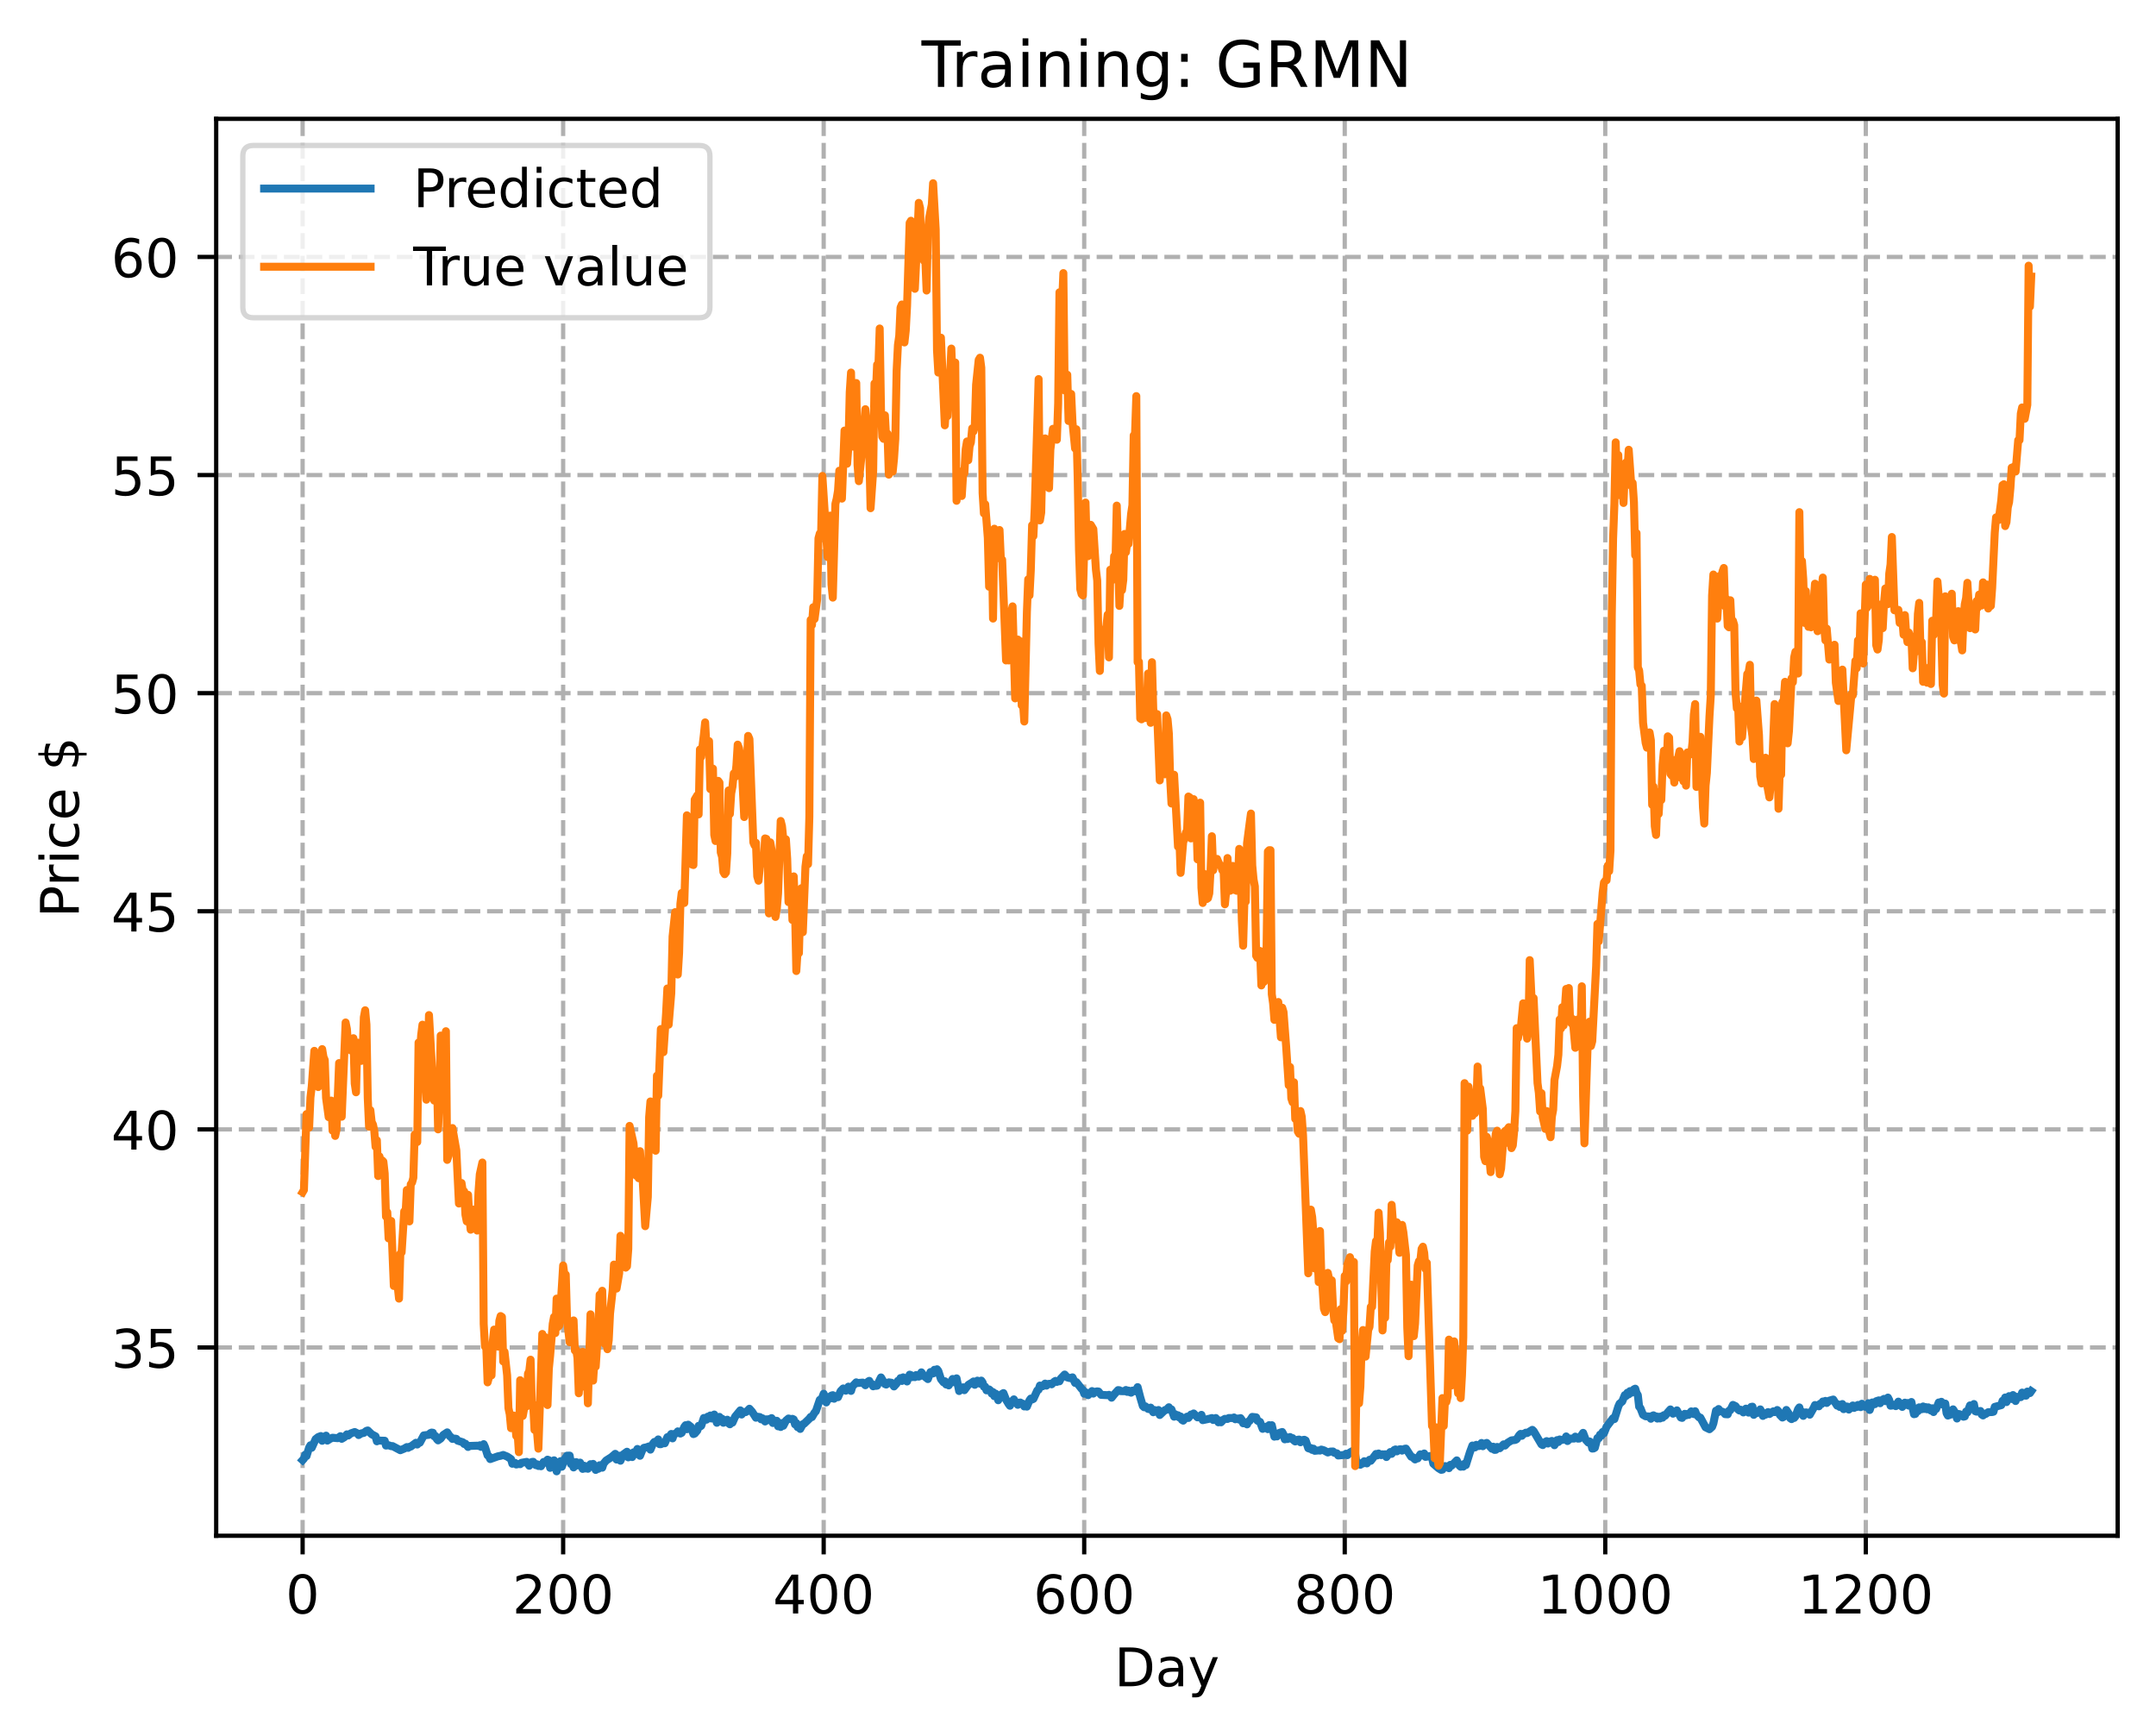 <?xml version="1.0" encoding="utf-8" standalone="no"?>
<!DOCTYPE svg PUBLIC "-//W3C//DTD SVG 1.1//EN"
  "http://www.w3.org/Graphics/SVG/1.1/DTD/svg11.dtd">
<!-- Created with matplotlib (https://matplotlib.org/) -->
<svg height="325.986pt" version="1.1" viewBox="0 0 404.923 325.986" width="404.923pt" xmlns="http://www.w3.org/2000/svg" xmlns:xlink="http://www.w3.org/1999/xlink">
 <defs>
  <style type="text/css">
*{stroke-linecap:butt;stroke-linejoin:round;}
  </style>
 </defs>
 <g id="figure_1">
  <g id="patch_1">
   <path d="M 0 325.986 
L 404.923 325.986 
L 404.923 0 
L 0 0 
z
" style="fill:#ffffff;"/>
  </g>
  <g id="axes_1">
   <g id="patch_2">
    <path d="M 40.603 288.43 
L 397.723 288.43 
L 397.723 22.318 
L 40.603 22.318 
z
" style="fill:#ffffff;"/>
   </g>
   <g id="matplotlib.axis_1">
    <g id="xtick_1">
     <g id="line2d_1">
      <path clip-path="url(#p03b63fef5b)" d="M 56.836 288.43 
L 56.836 22.318 
" style="fill:none;stroke:#b0b0b0;stroke-dasharray:2.96,1.28;stroke-dashoffset:0;stroke-width:0.8;"/>
     </g>
     <g id="line2d_2">
      <defs>
       <path d="M 0 0 
L 0 3.5 
" id="ma3a5fab455" style="stroke:#000000;stroke-width:0.8;"/>
      </defs>
      <g>
       <use style="stroke:#000000;stroke-width:0.8;" x="56.836" xlink:href="#ma3a5fab455" y="288.43"/>
      </g>
     </g>
     <g id="text_1">
      <!-- 0 -->
      <defs>
       <path d="M 31.781 66.406 
Q 24.172 66.406 20.328 58.906 
Q 16.5 51.422 16.5 36.375 
Q 16.5 21.391 20.328 13.891 
Q 24.172 6.391 31.781 6.391 
Q 39.453 6.391 43.281 13.891 
Q 47.125 21.391 47.125 36.375 
Q 47.125 51.422 43.281 58.906 
Q 39.453 66.406 31.781 66.406 
z
M 31.781 74.219 
Q 44.047 74.219 50.516 64.516 
Q 56.984 54.828 56.984 36.375 
Q 56.984 17.969 50.516 8.266 
Q 44.047 -1.422 31.781 -1.422 
Q 19.531 -1.422 13.062 8.266 
Q 6.594 17.969 6.594 36.375 
Q 6.594 54.828 13.062 64.516 
Q 19.531 74.219 31.781 74.219 
z
" id="DejaVuSans-48"/>
      </defs>
      <g transform="translate(53.655 303.029)scale(0.1 -0.1)">
       <use xlink:href="#DejaVuSans-48"/>
      </g>
     </g>
    </g>
    <g id="xtick_2">
     <g id="line2d_3">
      <path clip-path="url(#p03b63fef5b)" d="M 105.766 288.43 
L 105.766 22.318 
" style="fill:none;stroke:#b0b0b0;stroke-dasharray:2.96,1.28;stroke-dashoffset:0;stroke-width:0.8;"/>
     </g>
     <g id="line2d_4">
      <g>
       <use style="stroke:#000000;stroke-width:0.8;" x="105.766" xlink:href="#ma3a5fab455" y="288.43"/>
      </g>
     </g>
     <g id="text_2">
      <!-- 200 -->
      <defs>
       <path d="M 19.188 8.297 
L 53.609 8.297 
L 53.609 0 
L 7.328 0 
L 7.328 8.297 
Q 12.938 14.109 22.625 23.891 
Q 32.328 33.688 34.812 36.531 
Q 39.547 41.844 41.422 45.531 
Q 43.312 49.219 43.312 52.781 
Q 43.312 58.594 39.234 62.25 
Q 35.156 65.922 28.609 65.922 
Q 23.969 65.922 18.812 64.312 
Q 13.672 62.703 7.812 59.422 
L 7.812 69.391 
Q 13.766 71.781 18.938 73 
Q 24.125 74.219 28.422 74.219 
Q 39.75 74.219 46.484 68.547 
Q 53.219 62.891 53.219 53.422 
Q 53.219 48.922 51.531 44.891 
Q 49.859 40.875 45.406 35.406 
Q 44.188 33.984 37.641 27.219 
Q 31.109 20.453 19.188 8.297 
z
" id="DejaVuSans-50"/>
      </defs>
      <g transform="translate(96.223 303.029)scale(0.1 -0.1)">
       <use xlink:href="#DejaVuSans-50"/>
       <use x="63.623" xlink:href="#DejaVuSans-48"/>
       <use x="127.246" xlink:href="#DejaVuSans-48"/>
      </g>
     </g>
    </g>
    <g id="xtick_3">
     <g id="line2d_5">
      <path clip-path="url(#p03b63fef5b)" d="M 154.697 288.43 
L 154.697 22.318 
" style="fill:none;stroke:#b0b0b0;stroke-dasharray:2.96,1.28;stroke-dashoffset:0;stroke-width:0.8;"/>
     </g>
     <g id="line2d_6">
      <g>
       <use style="stroke:#000000;stroke-width:0.8;" x="154.697" xlink:href="#ma3a5fab455" y="288.43"/>
      </g>
     </g>
     <g id="text_3">
      <!-- 400 -->
      <defs>
       <path d="M 37.797 64.312 
L 12.891 25.391 
L 37.797 25.391 
z
M 35.203 72.906 
L 47.609 72.906 
L 47.609 25.391 
L 58.016 25.391 
L 58.016 17.188 
L 47.609 17.188 
L 47.609 0 
L 37.797 0 
L 37.797 17.188 
L 4.891 17.188 
L 4.891 26.703 
z
" id="DejaVuSans-52"/>
      </defs>
      <g transform="translate(145.153 303.029)scale(0.1 -0.1)">
       <use xlink:href="#DejaVuSans-52"/>
       <use x="63.623" xlink:href="#DejaVuSans-48"/>
       <use x="127.246" xlink:href="#DejaVuSans-48"/>
      </g>
     </g>
    </g>
    <g id="xtick_4">
     <g id="line2d_7">
      <path clip-path="url(#p03b63fef5b)" d="M 203.628 288.43 
L 203.628 22.318 
" style="fill:none;stroke:#b0b0b0;stroke-dasharray:2.96,1.28;stroke-dashoffset:0;stroke-width:0.8;"/>
     </g>
     <g id="line2d_8">
      <g>
       <use style="stroke:#000000;stroke-width:0.8;" x="203.628" xlink:href="#ma3a5fab455" y="288.43"/>
      </g>
     </g>
     <g id="text_4">
      <!-- 600 -->
      <defs>
       <path d="M 33.016 40.375 
Q 26.375 40.375 22.484 35.828 
Q 18.609 31.297 18.609 23.391 
Q 18.609 15.531 22.484 10.953 
Q 26.375 6.391 33.016 6.391 
Q 39.656 6.391 43.531 10.953 
Q 47.406 15.531 47.406 23.391 
Q 47.406 31.297 43.531 35.828 
Q 39.656 40.375 33.016 40.375 
z
M 52.594 71.297 
L 52.594 62.312 
Q 48.875 64.062 45.094 64.984 
Q 41.312 65.922 37.594 65.922 
Q 27.828 65.922 22.672 59.328 
Q 17.531 52.734 16.797 39.406 
Q 19.672 43.656 24.016 45.922 
Q 28.375 48.188 33.594 48.188 
Q 44.578 48.188 50.953 41.516 
Q 57.328 34.859 57.328 23.391 
Q 57.328 12.156 50.688 5.359 
Q 44.047 -1.422 33.016 -1.422 
Q 20.359 -1.422 13.672 8.266 
Q 6.984 17.969 6.984 36.375 
Q 6.984 53.656 15.188 63.938 
Q 23.391 74.219 37.203 74.219 
Q 40.922 74.219 44.703 73.484 
Q 48.484 72.75 52.594 71.297 
z
" id="DejaVuSans-54"/>
      </defs>
      <g transform="translate(194.084 303.029)scale(0.1 -0.1)">
       <use xlink:href="#DejaVuSans-54"/>
       <use x="63.623" xlink:href="#DejaVuSans-48"/>
       <use x="127.246" xlink:href="#DejaVuSans-48"/>
      </g>
     </g>
    </g>
    <g id="xtick_5">
     <g id="line2d_9">
      <path clip-path="url(#p03b63fef5b)" d="M 252.558 288.43 
L 252.558 22.318 
" style="fill:none;stroke:#b0b0b0;stroke-dasharray:2.96,1.28;stroke-dashoffset:0;stroke-width:0.8;"/>
     </g>
     <g id="line2d_10">
      <g>
       <use style="stroke:#000000;stroke-width:0.8;" x="252.558" xlink:href="#ma3a5fab455" y="288.43"/>
      </g>
     </g>
     <g id="text_5">
      <!-- 800 -->
      <defs>
       <path d="M 31.781 34.625 
Q 24.75 34.625 20.719 30.859 
Q 16.703 27.094 16.703 20.516 
Q 16.703 13.922 20.719 10.156 
Q 24.75 6.391 31.781 6.391 
Q 38.812 6.391 42.859 10.172 
Q 46.922 13.969 46.922 20.516 
Q 46.922 27.094 42.891 30.859 
Q 38.875 34.625 31.781 34.625 
z
M 21.922 38.812 
Q 15.578 40.375 12.031 44.719 
Q 8.5 49.078 8.5 55.328 
Q 8.5 64.062 14.719 69.141 
Q 20.953 74.219 31.781 74.219 
Q 42.672 74.219 48.875 69.141 
Q 55.078 64.062 55.078 55.328 
Q 55.078 49.078 51.531 44.719 
Q 48 40.375 41.703 38.812 
Q 48.828 37.156 52.797 32.312 
Q 56.781 27.484 56.781 20.516 
Q 56.781 9.906 50.312 4.234 
Q 43.844 -1.422 31.781 -1.422 
Q 19.734 -1.422 13.25 4.234 
Q 6.781 9.906 6.781 20.516 
Q 6.781 27.484 10.781 32.312 
Q 14.797 37.156 21.922 38.812 
z
M 18.312 54.391 
Q 18.312 48.734 21.844 45.562 
Q 25.391 42.391 31.781 42.391 
Q 38.141 42.391 41.719 45.562 
Q 45.312 48.734 45.312 54.391 
Q 45.312 60.062 41.719 63.234 
Q 38.141 66.406 31.781 66.406 
Q 25.391 66.406 21.844 63.234 
Q 18.312 60.062 18.312 54.391 
z
" id="DejaVuSans-56"/>
      </defs>
      <g transform="translate(243.015 303.029)scale(0.1 -0.1)">
       <use xlink:href="#DejaVuSans-56"/>
       <use x="63.623" xlink:href="#DejaVuSans-48"/>
       <use x="127.246" xlink:href="#DejaVuSans-48"/>
      </g>
     </g>
    </g>
    <g id="xtick_6">
     <g id="line2d_11">
      <path clip-path="url(#p03b63fef5b)" d="M 301.489 288.43 
L 301.489 22.318 
" style="fill:none;stroke:#b0b0b0;stroke-dasharray:2.96,1.28;stroke-dashoffset:0;stroke-width:0.8;"/>
     </g>
     <g id="line2d_12">
      <g>
       <use style="stroke:#000000;stroke-width:0.8;" x="301.489" xlink:href="#ma3a5fab455" y="288.43"/>
      </g>
     </g>
     <g id="text_6">
      <!-- 1000 -->
      <defs>
       <path d="M 12.406 8.297 
L 28.516 8.297 
L 28.516 63.922 
L 10.984 60.406 
L 10.984 69.391 
L 28.422 72.906 
L 38.281 72.906 
L 38.281 8.297 
L 54.391 8.297 
L 54.391 0 
L 12.406 0 
z
" id="DejaVuSans-49"/>
      </defs>
      <g transform="translate(288.764 303.029)scale(0.1 -0.1)">
       <use xlink:href="#DejaVuSans-49"/>
       <use x="63.623" xlink:href="#DejaVuSans-48"/>
       <use x="127.246" xlink:href="#DejaVuSans-48"/>
       <use x="190.869" xlink:href="#DejaVuSans-48"/>
      </g>
     </g>
    </g>
    <g id="xtick_7">
     <g id="line2d_13">
      <path clip-path="url(#p03b63fef5b)" d="M 350.419 288.43 
L 350.419 22.318 
" style="fill:none;stroke:#b0b0b0;stroke-dasharray:2.96,1.28;stroke-dashoffset:0;stroke-width:0.8;"/>
     </g>
     <g id="line2d_14">
      <g>
       <use style="stroke:#000000;stroke-width:0.8;" x="350.419" xlink:href="#ma3a5fab455" y="288.43"/>
      </g>
     </g>
     <g id="text_7">
      <!-- 1200 -->
      <g transform="translate(337.694 303.029)scale(0.1 -0.1)">
       <use xlink:href="#DejaVuSans-49"/>
       <use x="63.623" xlink:href="#DejaVuSans-50"/>
       <use x="127.246" xlink:href="#DejaVuSans-48"/>
       <use x="190.869" xlink:href="#DejaVuSans-48"/>
      </g>
     </g>
    </g>
    <g id="text_8">
     <!-- Day -->
     <defs>
      <path d="M 19.672 64.797 
L 19.672 8.109 
L 31.594 8.109 
Q 46.688 8.109 53.688 14.938 
Q 60.688 21.781 60.688 36.531 
Q 60.688 51.172 53.688 57.984 
Q 46.688 64.797 31.594 64.797 
z
M 9.812 72.906 
L 30.078 72.906 
Q 51.266 72.906 61.172 64.094 
Q 71.094 55.281 71.094 36.531 
Q 71.094 17.672 61.125 8.828 
Q 51.172 0 30.078 0 
L 9.812 0 
z
" id="DejaVuSans-68"/>
      <path d="M 34.281 27.484 
Q 23.391 27.484 19.188 25 
Q 14.984 22.516 14.984 16.5 
Q 14.984 11.719 18.141 8.906 
Q 21.297 6.109 26.703 6.109 
Q 34.188 6.109 38.703 11.406 
Q 43.219 16.703 43.219 25.484 
L 43.219 27.484 
z
M 52.203 31.203 
L 52.203 0 
L 43.219 0 
L 43.219 8.297 
Q 40.141 3.328 35.547 0.953 
Q 30.953 -1.422 24.312 -1.422 
Q 15.922 -1.422 10.953 3.297 
Q 6 8.016 6 15.922 
Q 6 25.141 12.172 29.828 
Q 18.359 34.516 30.609 34.516 
L 43.219 34.516 
L 43.219 35.406 
Q 43.219 41.609 39.141 45 
Q 35.062 48.391 27.688 48.391 
Q 23 48.391 18.547 47.266 
Q 14.109 46.141 10.016 43.891 
L 10.016 52.203 
Q 14.938 54.109 19.578 55.047 
Q 24.219 56 28.609 56 
Q 40.484 56 46.344 49.844 
Q 52.203 43.703 52.203 31.203 
z
" id="DejaVuSans-97"/>
      <path d="M 32.172 -5.078 
Q 28.375 -14.844 24.75 -17.812 
Q 21.141 -20.797 15.094 -20.797 
L 7.906 -20.797 
L 7.906 -13.281 
L 13.188 -13.281 
Q 16.891 -13.281 18.938 -11.516 
Q 21 -9.766 23.484 -3.219 
L 25.094 0.875 
L 2.984 54.688 
L 12.5 54.688 
L 29.594 11.922 
L 46.688 54.688 
L 56.203 54.688 
z
" id="DejaVuSans-121"/>
     </defs>
     <g transform="translate(209.29 316.707)scale(0.1 -0.1)">
      <use xlink:href="#DejaVuSans-68"/>
      <use x="77.002" xlink:href="#DejaVuSans-97"/>
      <use x="138.281" xlink:href="#DejaVuSans-121"/>
     </g>
    </g>
   </g>
   <g id="matplotlib.axis_2">
    <g id="ytick_1">
     <g id="line2d_15">
      <path clip-path="url(#p03b63fef5b)" d="M 40.603 253.073 
L 397.723 253.073 
" style="fill:none;stroke:#b0b0b0;stroke-dasharray:2.96,1.28;stroke-dashoffset:0;stroke-width:0.8;"/>
     </g>
     <g id="line2d_16">
      <defs>
       <path d="M 0 0 
L -3.5 0 
" id="m51319c5474" style="stroke:#000000;stroke-width:0.8;"/>
      </defs>
      <g>
       <use style="stroke:#000000;stroke-width:0.8;" x="40.603" xlink:href="#m51319c5474" y="253.073"/>
      </g>
     </g>
     <g id="text_9">
      <!-- 35 -->
      <defs>
       <path d="M 40.578 39.312 
Q 47.656 37.797 51.625 33 
Q 55.609 28.219 55.609 21.188 
Q 55.609 10.406 48.188 4.484 
Q 40.766 -1.422 27.094 -1.422 
Q 22.516 -1.422 17.656 -0.516 
Q 12.797 0.391 7.625 2.203 
L 7.625 11.719 
Q 11.719 9.328 16.594 8.109 
Q 21.484 6.891 26.812 6.891 
Q 36.078 6.891 40.938 10.547 
Q 45.797 14.203 45.797 21.188 
Q 45.797 27.641 41.281 31.266 
Q 36.766 34.906 28.719 34.906 
L 20.219 34.906 
L 20.219 43.016 
L 29.109 43.016 
Q 36.375 43.016 40.234 45.922 
Q 44.094 48.828 44.094 54.297 
Q 44.094 59.906 40.109 62.906 
Q 36.141 65.922 28.719 65.922 
Q 24.656 65.922 20.016 65.031 
Q 15.375 64.156 9.812 62.312 
L 9.812 71.094 
Q 15.438 72.656 20.344 73.438 
Q 25.25 74.219 29.594 74.219 
Q 40.828 74.219 47.359 69.109 
Q 53.906 64.016 53.906 55.328 
Q 53.906 49.266 50.438 45.094 
Q 46.969 40.922 40.578 39.312 
z
" id="DejaVuSans-51"/>
       <path d="M 10.797 72.906 
L 49.516 72.906 
L 49.516 64.594 
L 19.828 64.594 
L 19.828 46.734 
Q 21.969 47.469 24.109 47.828 
Q 26.266 48.188 28.422 48.188 
Q 40.625 48.188 47.75 41.5 
Q 54.891 34.812 54.891 23.391 
Q 54.891 11.625 47.562 5.094 
Q 40.234 -1.422 26.906 -1.422 
Q 22.312 -1.422 17.547 -0.641 
Q 12.797 0.141 7.719 1.703 
L 7.719 11.625 
Q 12.109 9.234 16.797 8.062 
Q 21.484 6.891 26.703 6.891 
Q 35.156 6.891 40.078 11.328 
Q 45.016 15.766 45.016 23.391 
Q 45.016 31 40.078 35.438 
Q 35.156 39.891 26.703 39.891 
Q 22.75 39.891 18.812 39.016 
Q 14.891 38.141 10.797 36.281 
z
" id="DejaVuSans-53"/>
      </defs>
      <g transform="translate(20.878 256.872)scale(0.1 -0.1)">
       <use xlink:href="#DejaVuSans-51"/>
       <use x="63.623" xlink:href="#DejaVuSans-53"/>
      </g>
     </g>
    </g>
    <g id="ytick_2">
     <g id="line2d_17">
      <path clip-path="url(#p03b63fef5b)" d="M 40.603 212.11 
L 397.723 212.11 
" style="fill:none;stroke:#b0b0b0;stroke-dasharray:2.96,1.28;stroke-dashoffset:0;stroke-width:0.8;"/>
     </g>
     <g id="line2d_18">
      <g>
       <use style="stroke:#000000;stroke-width:0.8;" x="40.603" xlink:href="#m51319c5474" y="212.11"/>
      </g>
     </g>
     <g id="text_10">
      <!-- 40 -->
      <g transform="translate(20.878 215.909)scale(0.1 -0.1)">
       <use xlink:href="#DejaVuSans-52"/>
       <use x="63.623" xlink:href="#DejaVuSans-48"/>
      </g>
     </g>
    </g>
    <g id="ytick_3">
     <g id="line2d_19">
      <path clip-path="url(#p03b63fef5b)" d="M 40.603 171.147 
L 397.723 171.147 
" style="fill:none;stroke:#b0b0b0;stroke-dasharray:2.96,1.28;stroke-dashoffset:0;stroke-width:0.8;"/>
     </g>
     <g id="line2d_20">
      <g>
       <use style="stroke:#000000;stroke-width:0.8;" x="40.603" xlink:href="#m51319c5474" y="171.147"/>
      </g>
     </g>
     <g id="text_11">
      <!-- 45 -->
      <g transform="translate(20.878 174.947)scale(0.1 -0.1)">
       <use xlink:href="#DejaVuSans-52"/>
       <use x="63.623" xlink:href="#DejaVuSans-53"/>
      </g>
     </g>
    </g>
    <g id="ytick_4">
     <g id="line2d_21">
      <path clip-path="url(#p03b63fef5b)" d="M 40.603 130.185 
L 397.723 130.185 
" style="fill:none;stroke:#b0b0b0;stroke-dasharray:2.96,1.28;stroke-dashoffset:0;stroke-width:0.8;"/>
     </g>
     <g id="line2d_22">
      <g>
       <use style="stroke:#000000;stroke-width:0.8;" x="40.603" xlink:href="#m51319c5474" y="130.185"/>
      </g>
     </g>
     <g id="text_12">
      <!-- 50 -->
      <g transform="translate(20.878 133.984)scale(0.1 -0.1)">
       <use xlink:href="#DejaVuSans-53"/>
       <use x="63.623" xlink:href="#DejaVuSans-48"/>
      </g>
     </g>
    </g>
    <g id="ytick_5">
     <g id="line2d_23">
      <path clip-path="url(#p03b63fef5b)" d="M 40.603 89.222 
L 397.723 89.222 
" style="fill:none;stroke:#b0b0b0;stroke-dasharray:2.96,1.28;stroke-dashoffset:0;stroke-width:0.8;"/>
     </g>
     <g id="line2d_24">
      <g>
       <use style="stroke:#000000;stroke-width:0.8;" x="40.603" xlink:href="#m51319c5474" y="89.222"/>
      </g>
     </g>
     <g id="text_13">
      <!-- 55 -->
      <g transform="translate(20.878 93.021)scale(0.1 -0.1)">
       <use xlink:href="#DejaVuSans-53"/>
       <use x="63.623" xlink:href="#DejaVuSans-53"/>
      </g>
     </g>
    </g>
    <g id="ytick_6">
     <g id="line2d_25">
      <path clip-path="url(#p03b63fef5b)" d="M 40.603 48.259 
L 397.723 48.259 
" style="fill:none;stroke:#b0b0b0;stroke-dasharray:2.96,1.28;stroke-dashoffset:0;stroke-width:0.8;"/>
     </g>
     <g id="line2d_26">
      <g>
       <use style="stroke:#000000;stroke-width:0.8;" x="40.603" xlink:href="#m51319c5474" y="48.259"/>
      </g>
     </g>
     <g id="text_14">
      <!-- 60 -->
      <g transform="translate(20.878 52.059)scale(0.1 -0.1)">
       <use xlink:href="#DejaVuSans-54"/>
       <use x="63.623" xlink:href="#DejaVuSans-48"/>
      </g>
     </g>
    </g>
    <g id="text_15">
     <!-- Price $ -->
     <defs>
      <path d="M 19.672 64.797 
L 19.672 37.406 
L 32.078 37.406 
Q 38.969 37.406 42.719 40.969 
Q 46.484 44.531 46.484 51.125 
Q 46.484 57.672 42.719 61.234 
Q 38.969 64.797 32.078 64.797 
z
M 9.812 72.906 
L 32.078 72.906 
Q 44.344 72.906 50.609 67.359 
Q 56.891 61.812 56.891 51.125 
Q 56.891 40.328 50.609 34.812 
Q 44.344 29.297 32.078 29.297 
L 19.672 29.297 
L 19.672 0 
L 9.812 0 
z
" id="DejaVuSans-80"/>
      <path d="M 41.109 46.297 
Q 39.594 47.172 37.812 47.578 
Q 36.031 48 33.891 48 
Q 26.266 48 22.188 43.047 
Q 18.109 38.094 18.109 28.812 
L 18.109 0 
L 9.078 0 
L 9.078 54.688 
L 18.109 54.688 
L 18.109 46.188 
Q 20.953 51.172 25.484 53.578 
Q 30.031 56 36.531 56 
Q 37.453 56 38.578 55.875 
Q 39.703 55.766 41.062 55.516 
z
" id="DejaVuSans-114"/>
      <path d="M 9.422 54.688 
L 18.406 54.688 
L 18.406 0 
L 9.422 0 
z
M 9.422 75.984 
L 18.406 75.984 
L 18.406 64.594 
L 9.422 64.594 
z
" id="DejaVuSans-105"/>
      <path d="M 48.781 52.594 
L 48.781 44.188 
Q 44.969 46.297 41.141 47.344 
Q 37.312 48.391 33.406 48.391 
Q 24.656 48.391 19.812 42.844 
Q 14.984 37.312 14.984 27.297 
Q 14.984 17.281 19.812 11.734 
Q 24.656 6.203 33.406 6.203 
Q 37.312 6.203 41.141 7.25 
Q 44.969 8.297 48.781 10.406 
L 48.781 2.094 
Q 45.016 0.344 40.984 -0.531 
Q 36.969 -1.422 32.422 -1.422 
Q 20.062 -1.422 12.781 6.344 
Q 5.516 14.109 5.516 27.297 
Q 5.516 40.672 12.859 48.328 
Q 20.219 56 33.016 56 
Q 37.156 56 41.109 55.141 
Q 45.062 54.297 48.781 52.594 
z
" id="DejaVuSans-99"/>
      <path d="M 56.203 29.594 
L 56.203 25.203 
L 14.891 25.203 
Q 15.484 15.922 20.484 11.062 
Q 25.484 6.203 34.422 6.203 
Q 39.594 6.203 44.453 7.469 
Q 49.312 8.734 54.109 11.281 
L 54.109 2.781 
Q 49.266 0.734 44.188 -0.344 
Q 39.109 -1.422 33.891 -1.422 
Q 20.797 -1.422 13.156 6.188 
Q 5.516 13.812 5.516 26.812 
Q 5.516 40.234 12.766 48.109 
Q 20.016 56 32.328 56 
Q 43.359 56 49.781 48.891 
Q 56.203 41.797 56.203 29.594 
z
M 47.219 32.234 
Q 47.125 39.594 43.094 43.984 
Q 39.062 48.391 32.422 48.391 
Q 24.906 48.391 20.391 44.141 
Q 15.875 39.891 15.188 32.172 
z
" id="DejaVuSans-101"/>
      <path id="DejaVuSans-32"/>
      <path d="M 33.797 -14.703 
L 28.906 -14.703 
L 28.859 0 
Q 23.734 0.094 18.609 1.188 
Q 13.484 2.297 8.297 4.5 
L 8.297 13.281 
Q 13.281 10.156 18.375 8.562 
Q 23.484 6.984 28.906 6.938 
L 28.906 29.203 
Q 18.109 30.953 13.203 35.156 
Q 8.297 39.359 8.297 46.688 
Q 8.297 54.641 13.625 59.219 
Q 18.953 63.812 28.906 64.5 
L 28.906 75.984 
L 33.797 75.984 
L 33.797 64.656 
Q 38.328 64.453 42.578 63.688 
Q 46.828 62.938 50.875 61.625 
L 50.875 53.078 
Q 46.828 55.125 42.547 56.25 
Q 38.281 57.375 33.797 57.562 
L 33.797 36.719 
Q 44.875 35.016 50.094 30.609 
Q 55.328 26.219 55.328 18.609 
Q 55.328 10.359 49.781 5.594 
Q 44.234 0.828 33.797 0.094 
z
M 28.906 37.594 
L 28.906 57.625 
Q 23.25 56.984 20.266 54.391 
Q 17.281 51.812 17.281 47.516 
Q 17.281 43.312 20.031 40.969 
Q 22.797 38.625 28.906 37.594 
z
M 33.797 28.219 
L 33.797 7.078 
Q 39.984 7.906 43.141 10.594 
Q 46.297 13.281 46.297 17.672 
Q 46.297 21.969 43.281 24.5 
Q 40.281 27.047 33.797 28.219 
z
" id="DejaVuSans-36"/>
     </defs>
     <g transform="translate(14.798 172.342)rotate(-90)scale(0.1 -0.1)">
      <use xlink:href="#DejaVuSans-80"/>
      <use x="58.553" xlink:href="#DejaVuSans-114"/>
      <use x="99.666" xlink:href="#DejaVuSans-105"/>
      <use x="127.449" xlink:href="#DejaVuSans-99"/>
      <use x="182.43" xlink:href="#DejaVuSans-101"/>
      <use x="243.953" xlink:href="#DejaVuSans-32"/>
      <use x="275.74" xlink:href="#DejaVuSans-36"/>
     </g>
    </g>
   </g>
   <g id="line2d_27">
    <path clip-path="url(#p03b63fef5b)" d="M 56.836 274.23 
L 57.081 273.96 
L 57.325 273.204 
L 57.57 273.466 
L 58.059 271.865 
L 58.304 271.44 
L 58.548 271.909 
L 59.282 270.281 
L 59.772 269.895 
L 60.261 269.713 
L 60.506 270.6 
L 60.995 269.823 
L 61.24 269.634 
L 61.484 270.565 
L 61.974 270.241 
L 62.463 270.024 
L 63.197 270.092 
L 63.441 270.106 
L 63.931 269.737 
L 64.175 270.229 
L 64.665 269.938 
L 65.154 269.386 
L 65.399 269.607 
L 65.888 269.208 
L 66.622 268.953 
L 67.111 269.202 
L 67.356 269.52 
L 67.845 269.212 
L 68.335 269.112 
L 68.824 268.729 
L 69.069 268.663 
L 69.802 269.372 
L 70.536 269.763 
L 70.781 270.696 
L 71.026 270.539 
L 71.515 270.573 
L 72.249 270.591 
L 72.494 271.495 
L 72.983 271.433 
L 73.472 271.61 
L 73.717 271.592 
L 75.185 272.37 
L 75.919 272.068 
L 76.408 271.78 
L 76.653 271.928 
L 76.897 271.73 
L 77.142 271.688 
L 78.121 270.97 
L 78.365 271.3 
L 78.61 271.024 
L 78.855 270.953 
L 79.589 269.585 
L 80.567 269.468 
L 80.812 269.166 
L 81.056 269.058 
L 81.301 269.09 
L 81.546 269.757 
L 81.79 269.707 
L 82.035 270.277 
L 82.28 270.521 
L 82.769 270.184 
L 83.258 269.503 
L 83.992 269.018 
L 84.482 269.752 
L 84.726 269.918 
L 84.971 270.247 
L 85.46 270.191 
L 85.705 270.238 
L 85.95 270.572 
L 86.928 270.881 
L 87.173 271.197 
L 87.417 271.148 
L 87.907 271.756 
L 88.151 271.57 
L 89.619 271.519 
L 89.864 271.569 
L 90.109 271.443 
L 90.353 271.743 
L 90.843 271.234 
L 91.087 271.764 
L 91.577 273.333 
L 91.821 273.496 
L 92.066 274.033 
L 93.534 273.51 
L 94.023 273.416 
L 94.512 273.261 
L 95.246 273.555 
L 95.736 273.874 
L 95.98 274.05 
L 96.225 274.913 
L 96.714 274.739 
L 96.959 275.05 
L 97.448 274.942 
L 97.693 274.992 
L 97.938 274.736 
L 98.916 274.562 
L 99.405 275.282 
L 99.895 274.578 
L 100.139 274.55 
L 100.629 275.171 
L 100.873 275.008 
L 101.118 275.331 
L 101.363 275.258 
L 101.607 275.382 
L 102.097 274.576 
L 102.341 274.722 
L 102.831 274.147 
L 103.075 274.24 
L 103.32 275.678 
L 104.054 274.268 
L 104.543 276.334 
L 105.032 274.826 
L 105.277 274.423 
L 105.522 275.472 
L 106.011 274.099 
L 106.5 273.397 
L 106.99 273.387 
L 107.234 274.964 
L 107.479 274.496 
L 107.724 275.604 
L 108.213 274.604 
L 108.458 275.227 
L 108.702 274.84 
L 108.947 274.699 
L 109.436 275.878 
L 109.681 275.281 
L 109.926 275.8 
L 110.17 275.382 
L 110.415 275.852 
L 110.904 274.996 
L 111.149 275.397 
L 111.393 274.94 
L 111.883 276.072 
L 112.127 275.497 
L 112.372 275.861 
L 112.617 275.19 
L 113.106 275.653 
L 113.351 274.893 
L 113.84 274.305 
L 114.329 273.993 
L 114.819 273.685 
L 115.553 273.052 
L 115.797 274.122 
L 116.287 273.401 
L 116.531 274.344 
L 117.02 273.191 
L 117.754 272.656 
L 117.999 273.711 
L 118.244 273.245 
L 118.733 273.655 
L 118.978 272.773 
L 119.222 273.156 
L 119.712 272.135 
L 120.201 273.415 
L 120.69 272.212 
L 120.935 271.922 
L 121.424 271.826 
L 121.914 271.651 
L 122.158 272.261 
L 122.648 271.115 
L 122.892 270.818 
L 123.381 270.695 
L 123.626 270.342 
L 123.871 271.235 
L 124.115 271.236 
L 124.605 271.012 
L 124.849 271.066 
L 125.339 269.918 
L 125.583 269.997 
L 126.073 269.317 
L 126.317 270.145 
L 126.562 269.339 
L 127.051 269.191 
L 127.296 268.833 
L 127.541 269.134 
L 127.785 269.238 
L 128.03 269.103 
L 128.519 267.988 
L 128.764 267.673 
L 129.008 268.425 
L 129.253 267.575 
L 129.742 267.961 
L 130.232 269.337 
L 130.476 269.24 
L 130.966 268.669 
L 131.21 267.788 
L 131.455 267.951 
L 131.7 267.781 
L 132.189 266.315 
L 132.678 266.638 
L 132.923 266.068 
L 133.168 266.392 
L 133.412 265.848 
L 133.657 266.416 
L 134.146 265.668 
L 134.636 267.216 
L 135.125 266.111 
L 135.369 266.616 
L 135.614 266.456 
L 135.859 267.214 
L 136.348 266.776 
L 136.593 266.641 
L 136.837 267.309 
L 137.082 267.5 
L 137.327 266.903 
L 137.571 267.186 
L 138.061 266.07 
L 139.039 264.884 
L 139.284 265.666 
L 139.529 265.308 
L 139.773 265.186 
L 140.018 265.22 
L 140.263 265.093 
L 140.752 264.578 
L 141.241 265.126 
L 141.975 266.268 
L 142.22 266.077 
L 142.709 266.144 
L 142.954 266.569 
L 143.198 266.373 
L 143.688 266.972 
L 143.932 266.57 
L 144.177 266.756 
L 144.422 266.525 
L 144.666 266.608 
L 144.911 266.342 
L 145.156 267.255 
L 145.645 266.834 
L 145.89 266.843 
L 146.134 267.881 
L 146.379 267.47 
L 146.624 268.007 
L 146.868 267.27 
L 147.113 267.779 
L 147.602 266.829 
L 148.091 266.416 
L 148.581 266.536 
L 148.825 266.478 
L 149.07 266.594 
L 149.315 267.517 
L 149.559 267.264 
L 149.804 268.04 
L 150.049 267.828 
L 150.293 268.371 
L 150.783 267.479 
L 151.027 267.391 
L 152.006 266.447 
L 152.251 266.114 
L 152.495 266.146 
L 152.984 265.312 
L 153.229 265.059 
L 153.963 262.91 
L 154.208 263.042 
L 154.697 261.763 
L 155.186 263.397 
L 155.676 262.355 
L 155.92 262.661 
L 156.165 262.101 
L 156.41 262.033 
L 156.654 262.7 
L 156.899 262.223 
L 157.388 262.409 
L 157.878 261.271 
L 158.367 260.773 
L 158.612 261.113 
L 158.856 261.191 
L 159.345 260.433 
L 159.59 261.065 
L 159.835 261.231 
L 160.079 260.395 
L 160.813 259.623 
L 161.058 259.752 
L 162.037 259.67 
L 162.526 260.163 
L 163.015 259.491 
L 163.26 259.345 
L 163.505 259.833 
L 163.749 259.927 
L 163.994 260.367 
L 164.239 260.13 
L 164.483 260.286 
L 164.728 260.249 
L 165.217 259.181 
L 165.462 258.702 
L 166.196 259.939 
L 166.44 260.039 
L 166.93 259.625 
L 167.419 259.697 
L 167.908 260.392 
L 168.398 259.841 
L 168.642 259.338 
L 168.887 259.362 
L 169.132 258.824 
L 169.376 259.362 
L 169.621 258.685 
L 170.355 259.459 
L 170.844 258.183 
L 171.089 258.27 
L 171.333 258.643 
L 171.578 258.544 
L 171.823 258.644 
L 172.067 258.248 
L 172.312 258.514 
L 172.557 258.543 
L 172.801 258.429 
L 173.046 257.744 
L 173.535 258.421 
L 174.269 259.008 
L 174.759 257.689 
L 175.248 257.948 
L 175.493 257.263 
L 175.737 257.522 
L 175.982 257.165 
L 176.227 257.477 
L 176.716 259.008 
L 177.205 259.621 
L 177.45 259.414 
L 177.694 260.025 
L 177.939 259.701 
L 178.184 260.195 
L 178.918 258.988 
L 179.162 259.592 
L 179.652 258.871 
L 180.141 261.256 
L 180.63 260.646 
L 180.875 260.553 
L 181.12 261.094 
L 181.854 260.097 
L 182.588 259.645 
L 182.832 259.46 
L 183.077 260.083 
L 183.566 259.304 
L 184.055 259.873 
L 184.3 259.298 
L 184.545 259.644 
L 184.789 260.453 
L 185.034 260.442 
L 185.279 261.124 
L 185.768 260.952 
L 186.013 261.156 
L 186.257 261.736 
L 186.502 261.455 
L 186.747 262.222 
L 186.991 261.747 
L 187.236 262.177 
L 187.481 262.984 
L 187.97 261.943 
L 188.459 261.642 
L 188.948 262.876 
L 189.438 263.694 
L 189.682 264.018 
L 190.172 263.105 
L 190.416 262.82 
L 190.661 263.335 
L 190.906 263.362 
L 191.15 263.84 
L 191.395 263.442 
L 191.64 263.414 
L 191.884 263.697 
L 192.129 263.642 
L 192.374 264.149 
L 192.618 264.024 
L 192.863 264.184 
L 193.352 262.998 
L 193.597 262.672 
L 193.842 262.848 
L 194.086 262.727 
L 194.82 261.132 
L 195.065 260.993 
L 195.309 260.225 
L 195.799 260.366 
L 196.288 259.858 
L 196.533 260.237 
L 196.777 259.94 
L 197.267 259.886 
L 197.511 259.991 
L 198.001 259.488 
L 198.245 259.349 
L 198.49 259.54 
L 198.735 259.382 
L 198.979 259.427 
L 199.224 258.918 
L 199.958 258.157 
L 200.447 258.698 
L 200.936 258.823 
L 201.426 258.685 
L 201.915 259.73 
L 202.16 259.579 
L 203.138 260.837 
L 203.383 261.058 
L 203.628 261.761 
L 203.872 261.469 
L 204.117 261.665 
L 204.362 262.032 
L 205.096 261.266 
L 205.34 261.736 
L 205.585 261.413 
L 206.074 261.318 
L 206.319 261.353 
L 206.808 261.975 
L 208.031 262.035 
L 208.276 261.97 
L 208.521 262.117 
L 208.765 262.505 
L 209.255 261.892 
L 209.989 261.082 
L 210.233 261.106 
L 210.478 261.274 
L 211.212 261.29 
L 211.457 261.061 
L 211.701 261.411 
L 211.946 261.172 
L 212.191 261.475 
L 212.435 261.565 
L 212.68 261.177 
L 212.924 261.304 
L 213.169 261.056 
L 213.414 261.334 
L 213.658 260.521 
L 214.148 262.419 
L 214.637 264.067 
L 214.882 264.297 
L 215.126 264.129 
L 215.616 264.608 
L 215.86 264.657 
L 216.105 264.369 
L 216.594 265.241 
L 216.839 264.821 
L 217.328 265.214 
L 217.573 264.821 
L 217.818 265.753 
L 218.796 264.825 
L 219.041 264.798 
L 219.53 264.3 
L 219.775 264.744 
L 220.019 264.706 
L 220.509 266.07 
L 220.753 265.634 
L 220.998 265.991 
L 221.243 265.808 
L 221.487 266.221 
L 221.732 266.036 
L 221.977 266.662 
L 222.221 266.816 
L 222.711 266.258 
L 222.955 266.067 
L 223.2 266.311 
L 223.689 265.664 
L 223.934 265.658 
L 224.179 265.466 
L 224.912 266.202 
L 225.402 266.004 
L 225.646 265.727 
L 225.891 266.724 
L 227.114 266.464 
L 227.604 266.329 
L 227.848 266.693 
L 228.338 266.326 
L 228.827 267.128 
L 229.072 266.78 
L 229.316 267.128 
L 229.806 266.618 
L 230.05 266.48 
L 230.539 266.497 
L 230.784 266.324 
L 231.518 266.326 
L 231.763 266.22 
L 232.007 266.557 
L 232.497 266.411 
L 232.741 266.624 
L 232.986 266.342 
L 233.231 266.681 
L 233.475 267.31 
L 233.965 267.317 
L 234.209 267.519 
L 234.454 266.98 
L 234.699 266.865 
L 235.188 266.112 
L 235.922 266.193 
L 236.167 266.822 
L 236.656 267.06 
L 237.145 268.355 
L 237.634 268.027 
L 237.879 267.935 
L 238.124 268.414 
L 238.368 267.661 
L 238.613 268.391 
L 238.858 267.672 
L 239.347 269.825 
L 239.592 269.483 
L 239.836 269.775 
L 240.326 269.098 
L 240.815 268.948 
L 241.06 269.406 
L 241.304 270.326 
L 241.549 269.896 
L 241.794 270.27 
L 242.283 269.896 
L 242.527 270.224 
L 242.772 270.101 
L 243.017 270.542 
L 243.261 270.726 
L 243.751 270.398 
L 243.995 270.37 
L 244.24 270.875 
L 244.729 270.443 
L 244.974 270.411 
L 245.219 270.543 
L 245.708 271.992 
L 245.953 272.077 
L 246.197 271.961 
L 246.442 272.307 
L 246.687 272.084 
L 246.931 272.483 
L 247.665 272.406 
L 247.91 272.441 
L 248.155 272.252 
L 248.644 272.394 
L 249.378 272.794 
L 249.867 272.626 
L 250.356 272.608 
L 250.601 272.852 
L 251.09 272.959 
L 251.335 273.361 
L 252.558 273.245 
L 252.803 273.026 
L 253.048 273.299 
L 253.537 272.791 
L 254.026 272.524 
L 254.515 273.077 
L 254.76 274.867 
L 255.005 274.633 
L 255.494 275.098 
L 255.739 274.828 
L 255.983 274.861 
L 256.228 274.436 
L 256.473 274.737 
L 256.717 274.846 
L 257.207 274.166 
L 257.451 274.357 
L 258.185 273.405 
L 258.43 273.074 
L 258.675 273.342 
L 258.919 272.987 
L 259.409 273.292 
L 259.653 273.136 
L 259.898 273.189 
L 260.143 273.128 
L 260.387 273.651 
L 260.876 272.976 
L 261.121 272.708 
L 261.366 273.054 
L 261.855 272.327 
L 262.1 272.224 
L 262.344 272.588 
L 262.834 272.208 
L 263.078 272.185 
L 263.323 272.448 
L 263.812 272.106 
L 264.057 272.07 
L 265.036 273.589 
L 265.28 273.652 
L 265.77 274.105 
L 266.014 273.84 
L 266.259 273.909 
L 266.748 273.143 
L 267.237 273.348 
L 267.482 272.986 
L 267.727 273.62 
L 268.705 273.448 
L 268.95 273.751 
L 269.195 274.899 
L 270.173 275.75 
L 270.663 276.052 
L 270.907 276.012 
L 271.152 275.56 
L 271.397 275.356 
L 271.886 275.438 
L 272.131 275.743 
L 272.375 275.122 
L 272.62 275.276 
L 273.598 274.279 
L 274.088 275.267 
L 274.332 275.475 
L 274.577 275.163 
L 274.822 275.453 
L 275.066 274.905 
L 275.311 275.161 
L 276.045 272.813 
L 276.534 271.492 
L 277.024 271.843 
L 277.268 271.36 
L 277.758 271.589 
L 278.002 271.51 
L 278.247 271.012 
L 278.491 271.617 
L 278.736 271.179 
L 279.225 271.001 
L 280.204 272.095 
L 280.449 271.707 
L 280.693 272.309 
L 280.938 272.29 
L 281.183 271.753 
L 281.427 271.817 
L 281.672 271.997 
L 282.406 271.266 
L 282.651 271.497 
L 283.14 270.977 
L 283.874 270.526 
L 284.608 270.433 
L 284.852 270.287 
L 285.342 269.54 
L 285.586 269.303 
L 285.831 269.662 
L 286.076 269.29 
L 286.32 269.253 
L 286.565 269.076 
L 286.81 269.146 
L 287.788 268.547 
L 288.033 268.777 
L 289.501 271.266 
L 289.746 271.404 
L 290.235 270.802 
L 290.479 270.664 
L 290.724 271.115 
L 291.213 270.713 
L 291.458 270.627 
L 291.947 271.429 
L 292.437 270.475 
L 292.681 270.83 
L 292.926 270.35 
L 293.171 270.484 
L 293.905 270.312 
L 294.149 269.781 
L 294.394 270.644 
L 294.883 270.18 
L 295.617 270.185 
L 295.862 269.82 
L 296.351 270.194 
L 296.596 270.181 
L 297.33 269.109 
L 297.819 270.406 
L 298.308 270.935 
L 298.553 270.724 
L 298.798 270.979 
L 299.042 272.061 
L 299.287 272.041 
L 299.532 271.897 
L 300.021 270.078 
L 300.266 270.134 
L 300.51 269.442 
L 300.755 269.646 
L 301 268.938 
L 301.244 269.182 
L 301.734 267.959 
L 302.467 267 
L 302.957 266.347 
L 303.201 266.524 
L 303.935 264.176 
L 304.18 263.622 
L 304.669 263.224 
L 305.159 262.013 
L 305.403 262.177 
L 305.648 261.573 
L 305.893 261.875 
L 306.137 261.27 
L 306.382 261.585 
L 306.871 260.936 
L 307.116 260.815 
L 307.361 261.624 
L 307.605 262.033 
L 307.85 264.194 
L 308.094 264.47 
L 308.584 265.722 
L 309.073 265.996 
L 309.807 266.046 
L 310.052 266.46 
L 310.296 265.927 
L 310.541 265.82 
L 310.786 266.103 
L 311.03 266.006 
L 311.275 266.427 
L 311.52 266.087 
L 311.764 266.407 
L 312.009 266.021 
L 312.254 266.262 
L 312.498 265.788 
L 312.743 265.891 
L 313.232 265.257 
L 313.722 264.709 
L 314.211 265.509 
L 314.7 265.083 
L 314.945 264.883 
L 315.679 266.23 
L 315.923 266.3 
L 316.413 265.536 
L 316.657 265.826 
L 316.902 265.554 
L 317.147 265.728 
L 317.636 265.076 
L 317.881 265.436 
L 318.125 265.585 
L 318.37 265.049 
L 318.615 265.688 
L 319.104 266.202 
L 319.349 266.25 
L 320.327 268.068 
L 321.061 268.425 
L 321.55 267.976 
L 321.795 267.324 
L 322.284 264.947 
L 322.529 265.296 
L 322.774 264.635 
L 323.018 264.978 
L 323.752 265.244 
L 323.997 265.595 
L 324.486 265.629 
L 324.731 264.945 
L 324.976 264.846 
L 325.465 263.86 
L 325.954 264.093 
L 326.443 264.736 
L 326.688 264.913 
L 326.933 264.765 
L 327.422 265.274 
L 327.911 264.559 
L 328.156 264.766 
L 328.401 265.309 
L 328.89 264.236 
L 329.135 264.193 
L 329.379 265.727 
L 329.624 265.375 
L 329.869 265.419 
L 330.113 265.334 
L 330.603 264.703 
L 330.847 265.167 
L 331.092 265.927 
L 331.337 265.54 
L 331.581 265.699 
L 331.826 265.341 
L 332.07 265.208 
L 332.315 265.573 
L 333.049 265.067 
L 333.294 265.212 
L 333.538 265.161 
L 333.783 264.819 
L 334.028 265.062 
L 334.272 265.732 
L 334.762 266.232 
L 335.006 266.091 
L 335.496 264.809 
L 335.985 265.545 
L 336.23 266.366 
L 336.474 266.529 
L 336.719 266.2 
L 336.964 266.313 
L 337.208 266.027 
L 337.698 264.666 
L 337.942 264.333 
L 338.187 265.415 
L 338.431 265.129 
L 338.676 265.922 
L 338.921 265.441 
L 339.165 265.269 
L 339.41 265.302 
L 339.899 265.696 
L 340.633 264.41 
L 340.878 263.883 
L 341.367 263.982 
L 341.612 264.123 
L 341.857 263.634 
L 342.101 263.695 
L 342.346 263.223 
L 342.591 263.331 
L 342.835 263.109 
L 343.08 263.497 
L 343.569 263.063 
L 344.303 262.852 
L 345.037 263.999 
L 345.282 263.784 
L 345.526 264.244 
L 346.016 263.7 
L 346.26 264.655 
L 346.505 264.274 
L 346.75 264.153 
L 346.994 264.184 
L 347.239 264.737 
L 347.973 263.97 
L 348.218 264.427 
L 348.462 264.031 
L 348.707 264.258 
L 348.952 263.869 
L 349.441 264.28 
L 349.686 263.645 
L 350.175 264.18 
L 350.419 264.235 
L 350.664 264.089 
L 350.909 263.538 
L 351.153 264.811 
L 351.643 263.401 
L 352.132 263.717 
L 352.377 263.165 
L 352.866 263.011 
L 353.111 263.543 
L 353.6 262.865 
L 353.845 262.729 
L 354.089 263.152 
L 354.579 262.485 
L 354.823 262.956 
L 355.068 264.009 
L 355.313 263.983 
L 355.557 263.811 
L 355.802 263.858 
L 356.046 264.09 
L 356.536 263.246 
L 357.025 264.013 
L 357.27 264.234 
L 357.759 263.439 
L 358.004 263.851 
L 358.248 263.501 
L 358.493 263.991 
L 358.982 263.315 
L 359.472 265.606 
L 359.716 265.555 
L 359.961 264.845 
L 360.206 265.042 
L 360.45 264.316 
L 360.695 264.406 
L 360.94 264.665 
L 361.184 264.156 
L 361.429 264.617 
L 361.674 264.276 
L 361.918 264.681 
L 362.163 264.32 
L 362.407 264.734 
L 362.652 264.919 
L 362.897 264.492 
L 363.141 265.203 
L 363.386 264.506 
L 363.631 264.623 
L 364.12 263.406 
L 364.365 263.683 
L 364.609 263.276 
L 364.854 263.785 
L 365.343 263.609 
L 365.588 265.412 
L 365.833 265.861 
L 366.567 265.597 
L 366.811 264.695 
L 367.301 265.469 
L 367.545 266.417 
L 367.79 265.567 
L 368.034 265.603 
L 368.768 266.078 
L 369.013 266.016 
L 369.258 265.105 
L 369.502 265.277 
L 369.992 263.952 
L 370.236 264.587 
L 370.726 263.698 
L 370.97 265.038 
L 371.215 265.126 
L 371.704 265.042 
L 371.949 265.003 
L 372.194 265.67 
L 372.438 265.839 
L 372.683 265.51 
L 372.928 265.565 
L 373.417 265.228 
L 374.151 265.199 
L 374.395 265.14 
L 374.64 264.23 
L 375.863 263.905 
L 376.108 263.085 
L 376.353 263.168 
L 376.597 262.467 
L 376.842 263.331 
L 377.331 262.212 
L 377.821 262.749 
L 378.065 262.012 
L 378.31 262.256 
L 378.555 263.13 
L 378.799 262.344 
L 379.289 262.431 
L 379.533 262.393 
L 379.778 261.551 
L 380.022 261.659 
L 380.267 262.108 
L 380.512 262.124 
L 380.756 261.359 
L 381.246 261.64 
L 381.49 261.286 
L 381.49 261.286 
" style="fill:none;stroke:#1f77b4;stroke-linecap:square;stroke-width:1.5;"/>
   </g>
   <g id="line2d_28">
    <path clip-path="url(#p03b63fef5b)" d="M 56.836 223.907 
L 57.081 223.498 
L 57.57 209.243 
L 57.814 209.98 
L 58.059 211.782 
L 58.304 206.129 
L 58.548 204.081 
L 59.038 197.363 
L 59.527 203.262 
L 59.772 204.163 
L 60.016 202.689 
L 60.261 202.443 
L 60.506 197.036 
L 60.75 198.51 
L 60.995 199.084 
L 61.24 206.211 
L 61.729 209.816 
L 62.218 206.703 
L 62.463 212.356 
L 62.708 209.243 
L 62.952 213.339 
L 63.197 212.192 
L 63.686 199.657 
L 63.931 209.243 
L 64.175 209.734 
L 64.909 192.038 
L 65.154 193.267 
L 65.399 196.626 
L 65.643 195.233 
L 65.888 197.282 
L 66.377 194.988 
L 66.622 203.508 
L 66.867 205.146 
L 67.111 195.807 
L 67.356 197.855 
L 67.601 197.527 
L 67.845 199.248 
L 68.09 198.347 
L 68.335 191.055 
L 68.579 189.744 
L 68.824 192.448 
L 69.069 206.211 
L 69.313 211.618 
L 69.558 208.505 
L 69.802 210.717 
L 70.047 211.209 
L 70.292 212.356 
L 70.536 215.387 
L 70.781 214.158 
L 71.026 220.876 
L 71.27 217.189 
L 71.515 218.582 
L 71.76 217.927 
L 72.004 218.172 
L 72.249 220.384 
L 72.494 228.495 
L 72.738 227.676 
L 72.983 232.591 
L 73.228 232.591 
L 73.472 229.314 
L 73.962 241.521 
L 74.206 236.606 
L 74.451 240.62 
L 74.696 241.603 
L 74.94 243.897 
L 75.185 235.459 
L 75.429 235.213 
L 75.919 227.512 
L 76.163 228.085 
L 76.408 223.498 
L 76.653 225.3 
L 76.897 229.396 
L 77.142 222.433 
L 77.387 222.105 
L 77.631 221.204 
L 77.876 213.093 
L 78.121 212.929 
L 78.365 214.486 
L 78.61 195.807 
L 78.855 198.183 
L 79.099 194.414 
L 79.344 192.448 
L 79.589 203.262 
L 79.833 202.607 
L 80.078 206.539 
L 80.323 200.477 
L 80.567 190.646 
L 81.301 203.344 
L 81.546 206.703 
L 81.79 206.293 
L 82.035 201.378 
L 82.28 212.11 
L 82.524 205.966 
L 82.769 194.496 
L 83.014 194.988 
L 83.503 195.07 
L 83.748 193.677 
L 83.992 217.845 
L 84.237 217.107 
L 84.482 215.387 
L 84.726 212.847 
L 84.971 211.864 
L 85.705 216.042 
L 86.194 226.037 
L 86.684 222.187 
L 86.928 223.825 
L 87.173 223.743 
L 87.417 228.167 
L 87.662 229.396 
L 87.907 224.399 
L 88.151 228.659 
L 88.396 230.953 
L 88.885 227.184 
L 89.13 227.84 
L 89.619 231.117 
L 89.864 223.907 
L 90.109 220.548 
L 90.598 218.336 
L 90.843 248.649 
L 91.087 252.909 
L 91.332 253.073 
L 91.577 259.627 
L 91.821 258.725 
L 92.066 255.694 
L 92.311 258.316 
L 92.555 251.926 
L 92.8 249.714 
L 93.044 250.943 
L 93.289 250.615 
L 93.534 252.909 
L 93.778 248.075 
L 94.023 247.174 
L 94.268 247.338 
L 94.512 255.694 
L 94.757 253.892 
L 95.246 258.316 
L 95.491 264.46 
L 95.736 265.607 
L 95.98 268.229 
L 96.225 267.41 
L 96.47 265.853 
L 96.714 267.082 
L 96.959 269.703 
L 97.204 269.048 
L 97.448 272.735 
L 97.693 259.217 
L 97.938 265.935 
L 98.182 265.935 
L 98.672 263.231 
L 98.916 264.133 
L 99.161 257.988 
L 99.405 257.497 
L 99.65 255.367 
L 99.895 264.051 
L 100.139 263.723 
L 100.384 268.557 
L 100.629 266.181 
L 101.118 272.079 
L 101.852 250.533 
L 102.097 255.367 
L 102.341 251.106 
L 102.586 252.417 
L 102.831 263.887 
L 103.075 257.087 
L 103.32 254.629 
L 103.809 248.649 
L 104.054 247.338 
L 104.299 250.369 
L 104.543 243.897 
L 104.788 249.222 
L 105.032 248.976 
L 105.522 241.685 
L 105.766 237.671 
L 106.011 239.473 
L 106.256 239.391 
L 106.5 247.911 
L 106.99 252.09 
L 107.234 248.976 
L 107.479 252.171 
L 107.724 247.993 
L 107.968 253.646 
L 108.213 253.482 
L 108.458 255.039 
L 108.702 261.675 
L 109.192 254.383 
L 109.436 253.892 
L 109.681 258.398 
L 109.926 260.528 
L 110.17 256.268 
L 110.415 263.559 
L 110.904 246.846 
L 111.393 259.299 
L 111.638 255.612 
L 111.883 256.677 
L 112.372 249.304 
L 112.617 243.16 
L 112.861 243.487 
L 113.106 242.422 
L 113.351 251.434 
L 113.595 252.417 
L 113.84 250.287 
L 114.085 253.4 
L 114.329 251.68 
L 114.574 246.682 
L 115.063 242.34 
L 115.308 237.507 
L 115.553 241.357 
L 115.797 242.013 
L 116.287 239.145 
L 116.531 232.1 
L 116.776 232.591 
L 117.02 237.425 
L 117.265 234.967 
L 117.51 238.08 
L 117.754 237.835 
L 117.999 234.558 
L 118.244 211.455 
L 118.978 214.732 
L 119.467 220.794 
L 119.712 220.221 
L 119.956 221.286 
L 120.201 216.206 
L 120.446 220.057 
L 120.69 221.368 
L 121.18 230.297 
L 121.669 224.808 
L 121.914 209.816 
L 122.158 206.867 
L 122.403 207.194 
L 122.648 208.669 
L 122.892 214.322 
L 123.137 216.124 
L 123.381 202.033 
L 123.626 205.802 
L 124.115 193.267 
L 124.36 194.168 
L 124.605 197.609 
L 125.094 190.4 
L 125.339 185.648 
L 125.583 192.448 
L 126.073 186.549 
L 126.317 175.899 
L 126.807 171.311 
L 127.051 182.535 
L 127.296 183.027 
L 127.541 179.012 
L 127.785 169.755 
L 128.03 167.707 
L 128.275 169.591 
L 128.519 169.591 
L 129.008 153.124 
L 129.253 154.271 
L 129.498 153.697 
L 129.742 156.565 
L 129.987 162.381 
L 130.232 162.463 
L 130.476 150.175 
L 130.966 149.355 
L 131.21 152.96 
L 131.455 140.753 
L 131.7 142.146 
L 132.189 138.05 
L 132.434 135.674 
L 132.678 140.262 
L 133.168 139.197 
L 133.412 148.208 
L 133.902 144.358 
L 134.146 156.81 
L 134.391 157.957 
L 134.636 147.307 
L 134.88 146.652 
L 135.125 146.979 
L 135.369 160.087 
L 135.614 160.907 
L 135.859 163.774 
L 136.103 164.184 
L 136.348 163.856 
L 136.593 160.251 
L 136.837 148.454 
L 137.082 152.878 
L 137.327 149.028 
L 137.571 147.717 
L 137.816 145.259 
L 138.061 145.914 
L 138.305 143.784 
L 138.55 139.852 
L 138.795 140.507 
L 139.284 143.539 
L 139.773 153.452 
L 140.507 138.213 
L 140.752 138.787 
L 141.486 158.203 
L 141.73 158.777 
L 141.975 158.285 
L 142.22 164.593 
L 142.464 165.413 
L 142.709 162.709 
L 143.198 161.316 
L 143.443 162.136 
L 143.688 157.466 
L 143.932 157.548 
L 144.177 161.398 
L 144.422 171.557 
L 144.666 158.203 
L 144.911 159.596 
L 145.156 165.576 
L 145.4 167.87 
L 145.645 172.212 
L 145.89 170.738 
L 146.134 167.788 
L 146.624 154.189 
L 146.868 155.172 
L 147.113 157.548 
L 147.357 158.285 
L 147.602 157.63 
L 147.847 161.316 
L 148.091 169.427 
L 148.336 168.935 
L 148.581 165.822 
L 148.825 172.786 
L 149.07 164.593 
L 149.315 170.738 
L 149.559 182.371 
L 149.804 178.521 
L 150.049 179.012 
L 150.293 170.082 
L 150.538 166.805 
L 150.783 175.08 
L 151.272 162.791 
L 151.517 160.825 
L 151.761 162.299 
L 152.006 153.37 
L 152.251 116.421 
L 152.495 117.404 
L 152.74 114.045 
L 152.984 116.257 
L 153.474 112.571 
L 153.718 101.101 
L 153.963 100.2 
L 154.208 100.692 
L 154.452 89.386 
L 155.431 104.624 
L 155.676 102.248 
L 155.92 96.841 
L 156.165 109.785 
L 156.41 112.243 
L 156.899 94.629 
L 157.144 93.646 
L 157.388 92.171 
L 157.633 88.403 
L 157.878 89.632 
L 158.122 93.646 
L 158.612 80.866 
L 159.101 87.092 
L 159.345 83.897 
L 159.59 73.656 
L 159.835 69.97 
L 160.079 83.405 
L 160.324 83.897 
L 160.569 74.639 
L 160.813 71.936 
L 161.058 87.338 
L 161.303 90.369 
L 161.792 85.699 
L 162.526 76.851 
L 162.771 79.309 
L 163.015 80.128 
L 163.26 85.208 
L 163.505 95.448 
L 163.994 88.485 
L 164.239 72.018 
L 164.483 74.312 
L 164.728 68.495 
L 164.972 68.905 
L 165.217 61.695 
L 165.462 76.933 
L 165.706 82.013 
L 165.951 82.422 
L 166.196 77.998 
L 166.44 82.422 
L 166.685 81.439 
L 166.93 89.14 
L 167.174 88.649 
L 167.419 85.372 
L 167.664 88.567 
L 167.908 86.109 
L 168.153 82.422 
L 168.398 69.642 
L 168.642 64.808 
L 168.887 63.088 
L 169.132 57.763 
L 169.376 57.189 
L 169.621 58.582 
L 169.866 64.317 
L 170.11 62.105 
L 170.355 57.517 
L 170.844 41.869 
L 171.089 41.46 
L 171.333 41.787 
L 171.823 54.24 
L 172.312 44.163 
L 172.557 38.101 
L 172.801 39.084 
L 173.046 47.85 
L 173.291 47.604 
L 173.535 48.997 
L 173.78 48.669 
L 174.025 54.568 
L 174.269 43.426 
L 174.514 40.886 
L 175.003 38.428 
L 175.248 34.414 
L 175.737 43.098 
L 175.982 65.791 
L 176.227 69.97 
L 176.471 68.659 
L 176.716 63.416 
L 177.45 79.883 
L 177.694 76.032 
L 177.939 78.162 
L 178.184 73.083 
L 178.428 70.789 
L 178.673 65.464 
L 178.918 72.018 
L 179.162 68.577 
L 179.407 68.085 
L 179.652 94.056 
L 179.896 89.058 
L 180.141 93.155 
L 180.386 88.567 
L 180.63 93.155 
L 180.875 89.222 
L 181.12 88.894 
L 181.364 84.389 
L 181.609 82.914 
L 181.854 86.437 
L 182.098 83.815 
L 182.343 83.078 
L 182.588 80.456 
L 182.832 81.03 
L 183.077 80.128 
L 183.321 72.264 
L 183.811 67.594 
L 184.055 67.184 
L 184.3 69.069 
L 184.545 92.581 
L 184.789 96.432 
L 185.034 94.711 
L 185.523 101.019 
L 185.768 110.195 
L 186.013 103.395 
L 186.257 101.019 
L 186.502 116.176 
L 186.747 99.299 
L 186.991 104.952 
L 187.236 101.265 
L 187.725 99.545 
L 187.97 105.034 
L 188.215 105.116 
L 188.704 117.65 
L 188.948 124.04 
L 189.193 120.026 
L 189.438 124.04 
L 189.682 114.947 
L 189.927 114.865 
L 190.172 113.882 
L 190.661 131.168 
L 191.15 120.108 
L 191.395 129.693 
L 191.64 120.436 
L 191.884 132.479 
L 192.129 132.069 
L 192.374 135.51 
L 192.863 114.947 
L 193.108 108.802 
L 193.352 111.833 
L 193.597 107.082 
L 193.842 98.644 
L 194.086 100.692 
L 194.331 95.53 
L 195.065 71.199 
L 195.309 97.742 
L 195.554 96.268 
L 195.799 85.29 
L 196.288 82.34 
L 196.533 84.307 
L 196.777 89.714 
L 197.022 91.68 
L 197.267 84.47 
L 197.756 80.538 
L 198.001 81.603 
L 198.245 81.439 
L 198.49 82.586 
L 198.735 75.786 
L 198.979 54.895 
L 199.224 58.582 
L 199.469 57.025 
L 199.713 51.291 
L 199.958 73.329 
L 200.203 72.264 
L 200.447 70.379 
L 200.692 79.063 
L 200.936 77.753 
L 201.181 73.984 
L 201.426 79.309 
L 201.915 84.225 
L 202.16 80.62 
L 202.404 89.714 
L 202.649 103.313 
L 202.894 110.687 
L 203.138 111.588 
L 203.383 111.833 
L 203.872 94.383 
L 204.117 103.149 
L 204.362 104.46 
L 204.606 102.658 
L 204.851 98.562 
L 205.34 99.381 
L 205.83 107 
L 206.074 109.048 
L 206.319 120.927 
L 206.563 126.007 
L 206.808 118.306 
L 207.542 118.306 
L 207.787 117.65 
L 208.031 115.438 
L 208.276 123.467 
L 208.521 107 
L 208.765 108.72 
L 209.01 108.884 
L 209.255 104.46 
L 209.499 105.525 
L 209.744 94.957 
L 210.233 113.8 
L 210.478 109.703 
L 210.723 110.85 
L 210.967 108.884 
L 211.212 100.282 
L 211.457 103.723 
L 211.701 102.002 
L 211.946 102.166 
L 212.435 96.513 
L 212.68 94.875 
L 212.924 81.767 
L 213.169 81.603 
L 213.414 74.394 
L 213.658 124.368 
L 213.903 124.286 
L 214.148 134.936 
L 214.392 135.1 
L 214.637 133.462 
L 214.882 134.691 
L 215.126 134.854 
L 215.371 133.216 
L 215.616 126.498 
L 215.86 132.643 
L 216.105 135.756 
L 216.35 124.368 
L 216.594 133.134 
L 216.839 135.1 
L 217.084 134.281 
L 217.328 134.117 
L 217.818 146.57 
L 218.062 140.507 
L 218.307 142.637 
L 218.551 140.671 
L 218.796 145.423 
L 219.041 134.363 
L 219.285 135.1 
L 219.53 137.804 
L 219.775 146.406 
L 220.019 150.912 
L 220.264 149.355 
L 220.509 145.505 
L 221.243 159.022 
L 221.487 157.138 
L 221.732 163.938 
L 222.221 158.121 
L 222.466 157.548 
L 222.711 156.401 
L 222.955 155.909 
L 223.2 149.601 
L 223.445 149.765 
L 223.689 157.466 
L 223.934 150.093 
L 224.179 150.093 
L 224.423 155.172 
L 224.668 153.615 
L 224.912 161.398 
L 225.157 159.432 
L 225.402 150.748 
L 225.646 166.723 
L 225.891 169.591 
L 226.136 164.102 
L 226.38 165.413 
L 226.625 168.853 
L 226.87 168.69 
L 227.114 167.788 
L 227.359 163.446 
L 227.604 157.056 
L 227.848 163.446 
L 228.093 161.972 
L 228.582 161.316 
L 229.072 162.463 
L 229.316 162.545 
L 229.561 163.446 
L 229.806 163.364 
L 230.05 169.837 
L 230.295 167.379 
L 230.539 161.152 
L 230.784 167.215 
L 231.029 167.297 
L 231.273 166.396 
L 231.518 162.627 
L 231.763 167.133 
L 232.007 166.068 
L 232.252 167.297 
L 232.497 165.249 
L 232.741 159.432 
L 232.986 162.709 
L 233.231 172.868 
L 233.475 177.619 
L 233.72 169.017 
L 233.965 169.345 
L 234.209 158.367 
L 234.699 154.598 
L 234.943 152.796 
L 235.188 162.545 
L 235.433 165.167 
L 235.677 166.478 
L 235.922 179.504 
L 236.167 179.913 
L 236.656 178.603 
L 236.9 185.075 
L 237.145 182.043 
L 237.39 184.419 
L 237.634 182.945 
L 237.879 177.947 
L 238.124 159.924 
L 238.368 159.678 
L 238.613 159.678 
L 238.858 186.713 
L 239.102 188.434 
L 239.347 191.547 
L 240.081 188.188 
L 240.57 194.824 
L 240.815 189.253 
L 241.06 190.072 
L 241.549 196.462 
L 242.038 203.836 
L 242.283 200.395 
L 242.527 206.293 
L 242.772 207.031 
L 243.017 203.262 
L 243.261 210.144 
L 243.506 209.325 
L 243.751 212.52 
L 243.995 212.929 
L 244.24 208.669 
L 244.485 209.734 
L 244.729 213.257 
L 245.708 239.145 
L 245.953 230.789 
L 246.197 227.184 
L 246.442 228.577 
L 246.687 231.69 
L 246.931 238.244 
L 247.176 234.885 
L 247.421 234.558 
L 247.665 240.784 
L 247.91 231.199 
L 248.155 239.309 
L 248.399 241.931 
L 248.644 245.781 
L 248.888 246.437 
L 249.133 243.733 
L 249.378 239.063 
L 249.622 240.21 
L 249.867 242.996 
L 250.112 240.456 
L 250.356 245.699 
L 250.601 247.993 
L 250.846 247.911 
L 251.335 251.352 
L 251.58 251.516 
L 251.824 245.863 
L 252.069 249.959 
L 252.314 246.109 
L 252.558 239.637 
L 252.803 240.702 
L 253.048 237.507 
L 253.537 236.114 
L 254.026 238.162 
L 254.271 237.015 
L 254.515 275.356 
L 254.76 260.528 
L 255.005 261.019 
L 255.249 263.559 
L 255.494 260.446 
L 255.739 252.581 
L 255.983 249.796 
L 256.228 251.106 
L 256.473 254.793 
L 256.962 249.796 
L 257.207 249.222 
L 257.451 245.454 
L 257.696 245.454 
L 258.185 235.049 
L 258.43 233.083 
L 258.675 234.148 
L 258.919 227.758 
L 259.164 231.526 
L 259.653 249.878 
L 259.898 245.372 
L 260.143 247.502 
L 260.387 236.606 
L 260.632 236.688 
L 260.876 233.329 
L 261.121 234.148 
L 261.366 226.283 
L 261.855 232.755 
L 262.1 229.724 
L 262.344 229.56 
L 262.834 235.295 
L 263.078 231.444 
L 263.323 230.052 
L 263.568 231.444 
L 264.057 235.704 
L 264.302 249.386 
L 264.546 254.711 
L 265.036 241.275 
L 265.28 248.813 
L 265.525 250.943 
L 265.77 248.567 
L 266.259 237.671 
L 266.503 236.851 
L 266.748 236.933 
L 266.993 234.558 
L 267.237 234.148 
L 267.482 235.295 
L 267.727 238.326 
L 267.971 237.179 
L 268.95 267.819 
L 269.195 268.229 
L 269.439 273.882 
L 269.684 268.065 
L 269.929 273.39 
L 270.173 275.274 
L 270.418 274.783 
L 270.907 262.576 
L 271.152 267.819 
L 271.397 262.576 
L 271.641 263.313 
L 271.886 262.248 
L 272.131 251.598 
L 272.375 252.335 
L 272.62 260.2 
L 272.864 259.463 
L 273.109 251.926 
L 273.843 261.675 
L 274.088 257.415 
L 274.332 262.576 
L 274.577 258.316 
L 274.822 251.188 
L 275.066 203.426 
L 275.311 205.802 
L 275.556 212.356 
L 275.8 204.081 
L 276.534 209.57 
L 276.779 208.833 
L 277.024 209.079 
L 277.268 207.932 
L 277.513 200.313 
L 277.758 204.573 
L 278.002 204.409 
L 278.491 208.26 
L 278.736 217.271 
L 278.981 218.091 
L 279.225 213.503 
L 279.47 214.404 
L 279.959 220.139 
L 280.449 215.469 
L 280.693 215.141 
L 280.938 212.847 
L 281.183 212.356 
L 281.672 220.548 
L 281.917 219.483 
L 282.406 213.257 
L 282.651 212.438 
L 282.895 214.65 
L 283.14 212.028 
L 283.385 211.7 
L 283.629 211.946 
L 283.874 215.633 
L 284.118 215.141 
L 284.363 212.602 
L 284.608 208.669 
L 284.852 193.103 
L 285.097 194.988 
L 285.342 193.841 
L 285.586 193.513 
L 286.076 188.434 
L 286.32 193.759 
L 286.565 189.908 
L 286.81 195.07 
L 287.054 193.349 
L 287.299 180.323 
L 287.788 190.564 
L 288.033 187.451 
L 288.767 203.426 
L 289.012 205.228 
L 289.256 208.751 
L 289.501 205.31 
L 289.746 209.816 
L 290.235 212.028 
L 290.479 208.669 
L 290.724 211.618 
L 291.213 213.585 
L 291.458 209.734 
L 291.703 208.423 
L 291.947 202.852 
L 292.437 200.231 
L 292.681 198.101 
L 292.926 191.465 
L 293.171 193.185 
L 293.415 189.171 
L 293.66 192.612 
L 294.149 185.73 
L 294.394 185.73 
L 294.639 185.566 
L 294.883 191.547 
L 295.128 192.202 
L 295.373 191.383 
L 295.862 196.79 
L 296.106 195.07 
L 296.351 191.465 
L 296.596 191.547 
L 296.84 193.267 
L 297.085 185.239 
L 297.33 205.802 
L 297.574 214.732 
L 298.308 192.284 
L 298.553 191.874 
L 298.798 196.462 
L 299.042 195.561 
L 299.776 181.47 
L 300.021 173.523 
L 300.266 176.8 
L 301 167.625 
L 301.244 165.74 
L 301.489 165.413 
L 301.734 165.331 
L 301.978 162.545 
L 302.223 163.61 
L 302.467 159.76 
L 302.712 115.52 
L 302.957 101.183 
L 303.201 94.711 
L 303.446 83.078 
L 303.691 90.369 
L 303.935 85.454 
L 304.18 92.991 
L 304.425 89.878 
L 304.669 90.369 
L 304.914 94.465 
L 305.159 88.567 
L 305.403 86.846 
L 305.648 88.403 
L 305.893 84.47 
L 306.382 91.27 
L 306.627 90.697 
L 306.871 94.301 
L 307.116 104.296 
L 307.361 100.118 
L 307.605 125.351 
L 307.85 125.925 
L 308.094 128.546 
L 308.339 128.792 
L 308.584 135.756 
L 309.073 139.524 
L 309.318 140.425 
L 309.562 138.213 
L 309.807 137.558 
L 310.052 139.033 
L 310.296 151.158 
L 310.541 147.717 
L 310.786 155.172 
L 311.03 156.81 
L 311.275 150.338 
L 311.52 152.878 
L 311.764 148.618 
L 312.009 150.256 
L 312.254 143.62 
L 312.498 140.999 
L 312.988 144.194 
L 313.232 138.295 
L 313.477 138.541 
L 313.722 145.341 
L 313.966 145.669 
L 314.211 144.604 
L 314.455 146.979 
L 314.7 142.719 
L 314.945 143.375 
L 315.434 141.081 
L 315.679 146.078 
L 315.923 144.522 
L 316.168 146.734 
L 316.413 143.866 
L 316.657 147.553 
L 316.902 141.327 
L 317.147 141.736 
L 317.636 141.654 
L 317.881 139.36 
L 318.125 134.199 
L 318.37 132.233 
L 318.615 147.799 
L 318.859 147.635 
L 319.349 138.377 
L 319.838 151.649 
L 320.082 154.68 
L 320.327 147.553 
L 320.572 145.177 
L 321.061 134.527 
L 321.306 130.594 
L 321.55 111.833 
L 321.795 107.901 
L 322.04 108.475 
L 322.284 113.718 
L 322.529 116.176 
L 323.018 108.147 
L 323.263 109.458 
L 323.508 107.328 
L 323.752 106.672 
L 323.997 113.882 
L 324.242 112.489 
L 324.486 117.568 
L 324.731 117.814 
L 324.976 112.735 
L 325.22 117.732 
L 325.465 116.585 
L 325.71 117.404 
L 325.954 130.021 
L 326.199 133.052 
L 326.443 132.561 
L 326.688 139.278 
L 326.933 134.281 
L 327.177 138.459 
L 328.156 126.58 
L 328.401 126.334 
L 328.645 124.86 
L 328.89 136.575 
L 329.135 138.295 
L 329.379 142.555 
L 329.869 131.577 
L 330.358 138.05 
L 330.603 145.832 
L 330.847 147.143 
L 331.092 144.44 
L 331.581 142.31 
L 331.826 147.061 
L 332.315 149.765 
L 332.804 145.095 
L 333.294 132.233 
L 333.538 137.722 
L 333.783 138.377 
L 334.028 151.895 
L 334.272 144.194 
L 334.517 145.505 
L 334.762 131.823 
L 335.006 131.496 
L 335.251 128.055 
L 335.74 139.606 
L 335.985 137.312 
L 336.474 127.399 
L 336.719 128.137 
L 336.964 123.467 
L 337.208 122.402 
L 337.453 123.549 
L 337.698 126.498 
L 337.942 96.186 
L 338.187 111.26 
L 338.431 105.361 
L 338.676 108.802 
L 338.921 116.995 
L 339.165 111.014 
L 339.41 116.094 
L 339.655 117.732 
L 339.899 115.766 
L 340.144 117.814 
L 340.389 113.882 
L 340.633 112.899 
L 340.878 109.622 
L 341.367 118.551 
L 341.857 110.85 
L 342.101 110.85 
L 342.346 108.475 
L 342.591 117.732 
L 342.835 120.272 
L 343.08 118.06 
L 343.569 123.877 
L 343.814 121.91 
L 344.058 122.32 
L 344.303 121.255 
L 344.548 121.091 
L 344.792 128.219 
L 345.282 131.659 
L 346.016 125.761 
L 346.75 140.917 
L 347.728 130.349 
L 347.973 130.594 
L 348.462 124.122 
L 348.707 125.515 
L 348.952 120.272 
L 349.196 123.303 
L 349.441 115.192 
L 349.93 124.614 
L 350.419 109.785 
L 350.664 114.127 
L 350.909 113.718 
L 351.153 108.72 
L 351.643 112.571 
L 352.132 108.884 
L 352.377 121.173 
L 352.621 121.992 
L 352.866 120.19 
L 353.111 113.554 
L 353.355 116.421 
L 353.6 117.978 
L 353.845 113.144 
L 354.089 110.523 
L 354.334 112.899 
L 354.579 113.472 
L 354.823 107.737 
L 355.068 106.017 
L 355.313 100.856 
L 355.802 114.619 
L 356.291 114.701 
L 356.536 114.537 
L 356.78 116.995 
L 357.025 116.094 
L 357.27 116.257 
L 357.514 119.207 
L 357.759 115.52 
L 358.004 119.043 
L 358.248 120.599 
L 358.493 118.797 
L 358.738 119.698 
L 358.982 119.534 
L 359.227 125.515 
L 359.472 122.402 
L 359.716 122.484 
L 359.961 121.746 
L 360.206 115.274 
L 360.45 113.226 
L 360.695 122.156 
L 360.94 120.599 
L 361.184 128.055 
L 361.429 127.727 
L 361.674 127.727 
L 361.918 128.219 
L 362.163 127.727 
L 362.407 125.269 
L 362.652 128.464 
L 362.897 116.585 
L 363.141 119.289 
L 363.386 117.159 
L 363.631 116.421 
L 363.875 109.212 
L 364.365 114.783 
L 364.609 119.371 
L 364.854 128.628 
L 365.099 130.267 
L 365.343 111.997 
L 365.588 115.274 
L 365.833 114.783 
L 366.077 112.98 
L 366.322 115.766 
L 366.567 111.506 
L 366.811 119.616 
L 367.056 120.272 
L 367.301 115.438 
L 367.545 118.715 
L 367.79 114.783 
L 368.034 120.354 
L 368.279 120.599 
L 368.524 122.156 
L 368.768 116.257 
L 369.013 113.472 
L 369.258 112.325 
L 369.502 109.458 
L 369.992 117.978 
L 370.236 116.012 
L 370.481 117.896 
L 370.726 115.274 
L 370.97 118.224 
L 371.215 112.899 
L 371.46 114.127 
L 371.704 111.67 
L 372.194 113.718 
L 372.438 109.376 
L 372.683 111.26 
L 372.928 109.867 
L 373.172 109.785 
L 373.417 114.291 
L 373.662 112.325 
L 373.906 113.8 
L 374.151 110.441 
L 374.64 100.036 
L 374.885 97.169 
L 375.129 97.087 
L 375.374 97.66 
L 375.863 93.974 
L 376.108 91.106 
L 376.353 90.943 
L 376.597 98.807 
L 376.842 98.07 
L 377.087 95.285 
L 377.331 94.301 
L 377.576 91.68 
L 377.821 87.829 
L 378.065 87.993 
L 378.31 87.584 
L 378.555 88.567 
L 379.044 82.668 
L 379.289 82.668 
L 379.533 77.671 
L 379.778 76.524 
L 380.022 77.179 
L 380.267 78.654 
L 380.756 76.032 
L 381.001 49.898 
L 381.246 57.599 
L 381.49 51.946 
L 381.49 51.946 
" style="fill:none;stroke:#ff7f0e;stroke-linecap:square;stroke-width:1.5;"/>
   </g>
   <g id="patch_3">
    <path d="M 40.603 288.43 
L 40.603 22.318 
" style="fill:none;stroke:#000000;stroke-linecap:square;stroke-linejoin:miter;stroke-width:0.8;"/>
   </g>
   <g id="patch_4">
    <path d="M 397.723 288.43 
L 397.723 22.318 
" style="fill:none;stroke:#000000;stroke-linecap:square;stroke-linejoin:miter;stroke-width:0.8;"/>
   </g>
   <g id="patch_5">
    <path d="M 40.603 288.43 
L 397.723 288.43 
" style="fill:none;stroke:#000000;stroke-linecap:square;stroke-linejoin:miter;stroke-width:0.8;"/>
   </g>
   <g id="patch_6">
    <path d="M 40.603 22.318 
L 397.723 22.318 
" style="fill:none;stroke:#000000;stroke-linecap:square;stroke-linejoin:miter;stroke-width:0.8;"/>
   </g>
   <g id="text_16">
    <!-- Training: GRMN -->
    <defs>
     <path d="M -0.297 72.906 
L 61.375 72.906 
L 61.375 64.594 
L 35.5 64.594 
L 35.5 0 
L 25.594 0 
L 25.594 64.594 
L -0.297 64.594 
z
" id="DejaVuSans-84"/>
     <path d="M 54.891 33.016 
L 54.891 0 
L 45.906 0 
L 45.906 32.719 
Q 45.906 40.484 42.875 44.328 
Q 39.844 48.188 33.797 48.188 
Q 26.516 48.188 22.312 43.547 
Q 18.109 38.922 18.109 30.906 
L 18.109 0 
L 9.078 0 
L 9.078 54.688 
L 18.109 54.688 
L 18.109 46.188 
Q 21.344 51.125 25.703 53.562 
Q 30.078 56 35.797 56 
Q 45.219 56 50.047 50.172 
Q 54.891 44.344 54.891 33.016 
z
" id="DejaVuSans-110"/>
     <path d="M 45.406 27.984 
Q 45.406 37.75 41.375 43.109 
Q 37.359 48.484 30.078 48.484 
Q 22.859 48.484 18.828 43.109 
Q 14.797 37.75 14.797 27.984 
Q 14.797 18.266 18.828 12.891 
Q 22.859 7.516 30.078 7.516 
Q 37.359 7.516 41.375 12.891 
Q 45.406 18.266 45.406 27.984 
z
M 54.391 6.781 
Q 54.391 -7.172 48.188 -13.984 
Q 42 -20.797 29.203 -20.797 
Q 24.469 -20.797 20.266 -20.094 
Q 16.062 -19.391 12.109 -17.922 
L 12.109 -9.188 
Q 16.062 -11.328 19.922 -12.344 
Q 23.781 -13.375 27.781 -13.375 
Q 36.625 -13.375 41.016 -8.766 
Q 45.406 -4.156 45.406 5.172 
L 45.406 9.625 
Q 42.625 4.781 38.281 2.391 
Q 33.938 0 27.875 0 
Q 17.828 0 11.672 7.656 
Q 5.516 15.328 5.516 27.984 
Q 5.516 40.672 11.672 48.328 
Q 17.828 56 27.875 56 
Q 33.938 56 38.281 53.609 
Q 42.625 51.219 45.406 46.391 
L 45.406 54.688 
L 54.391 54.688 
z
" id="DejaVuSans-103"/>
     <path d="M 11.719 12.406 
L 22.016 12.406 
L 22.016 0 
L 11.719 0 
z
M 11.719 51.703 
L 22.016 51.703 
L 22.016 39.312 
L 11.719 39.312 
z
" id="DejaVuSans-58"/>
     <path d="M 59.516 10.406 
L 59.516 29.984 
L 43.406 29.984 
L 43.406 38.094 
L 69.281 38.094 
L 69.281 6.781 
Q 63.578 2.734 56.688 0.656 
Q 49.812 -1.422 42 -1.422 
Q 24.906 -1.422 15.25 8.562 
Q 5.609 18.562 5.609 36.375 
Q 5.609 54.25 15.25 64.234 
Q 24.906 74.219 42 74.219 
Q 49.125 74.219 55.547 72.453 
Q 61.969 70.703 67.391 67.281 
L 67.391 56.781 
Q 61.922 61.422 55.766 63.766 
Q 49.609 66.109 42.828 66.109 
Q 29.438 66.109 22.719 58.641 
Q 16.016 51.172 16.016 36.375 
Q 16.016 21.625 22.719 14.156 
Q 29.438 6.688 42.828 6.688 
Q 48.047 6.688 52.141 7.594 
Q 56.25 8.5 59.516 10.406 
z
" id="DejaVuSans-71"/>
     <path d="M 44.391 34.188 
Q 47.562 33.109 50.562 29.594 
Q 53.562 26.078 56.594 19.922 
L 66.609 0 
L 56 0 
L 46.688 18.703 
Q 43.062 26.031 39.672 28.422 
Q 36.281 30.812 30.422 30.812 
L 19.672 30.812 
L 19.672 0 
L 9.812 0 
L 9.812 72.906 
L 32.078 72.906 
Q 44.578 72.906 50.734 67.672 
Q 56.891 62.453 56.891 51.906 
Q 56.891 45.016 53.688 40.469 
Q 50.484 35.938 44.391 34.188 
z
M 19.672 64.797 
L 19.672 38.922 
L 32.078 38.922 
Q 39.203 38.922 42.844 42.219 
Q 46.484 45.516 46.484 51.906 
Q 46.484 58.297 42.844 61.547 
Q 39.203 64.797 32.078 64.797 
z
" id="DejaVuSans-82"/>
     <path d="M 9.812 72.906 
L 24.516 72.906 
L 43.109 23.297 
L 61.812 72.906 
L 76.516 72.906 
L 76.516 0 
L 66.891 0 
L 66.891 64.016 
L 48.094 14.016 
L 38.188 14.016 
L 19.391 64.016 
L 19.391 0 
L 9.812 0 
z
" id="DejaVuSans-77"/>
     <path d="M 9.812 72.906 
L 23.094 72.906 
L 55.422 11.922 
L 55.422 72.906 
L 64.984 72.906 
L 64.984 0 
L 51.703 0 
L 19.391 60.984 
L 19.391 0 
L 9.812 0 
z
" id="DejaVuSans-78"/>
    </defs>
    <g transform="translate(173.08 16.318)scale(0.12 -0.12)">
     <use xlink:href="#DejaVuSans-84"/>
     <use x="46.334" xlink:href="#DejaVuSans-114"/>
     <use x="87.447" xlink:href="#DejaVuSans-97"/>
     <use x="148.727" xlink:href="#DejaVuSans-105"/>
     <use x="176.51" xlink:href="#DejaVuSans-110"/>
     <use x="239.889" xlink:href="#DejaVuSans-105"/>
     <use x="267.672" xlink:href="#DejaVuSans-110"/>
     <use x="331.051" xlink:href="#DejaVuSans-103"/>
     <use x="394.527" xlink:href="#DejaVuSans-58"/>
     <use x="428.219" xlink:href="#DejaVuSans-32"/>
     <use x="460.006" xlink:href="#DejaVuSans-71"/>
     <use x="537.496" xlink:href="#DejaVuSans-82"/>
     <use x="606.979" xlink:href="#DejaVuSans-77"/>
     <use x="693.258" xlink:href="#DejaVuSans-78"/>
    </g>
   </g>
   <g id="legend_1">
    <g id="patch_7">
     <path d="M 47.603 59.674 
L 131.331 59.674 
Q 133.331 59.674 133.331 57.674 
L 133.331 29.318 
Q 133.331 27.318 131.331 27.318 
L 47.603 27.318 
Q 45.603 27.318 45.603 29.318 
L 45.603 57.674 
Q 45.603 59.674 47.603 59.674 
z
" style="fill:#ffffff;opacity:0.8;stroke:#cccccc;stroke-linejoin:miter;"/>
    </g>
    <g id="line2d_29">
     <path d="M 49.603 35.417 
L 69.603 35.417 
" style="fill:none;stroke:#1f77b4;stroke-linecap:square;stroke-width:1.5;"/>
    </g>
    <g id="line2d_30"/>
    <g id="text_17">
     <!-- Predicted -->
     <defs>
      <path d="M 45.406 46.391 
L 45.406 75.984 
L 54.391 75.984 
L 54.391 0 
L 45.406 0 
L 45.406 8.203 
Q 42.578 3.328 38.25 0.953 
Q 33.938 -1.422 27.875 -1.422 
Q 17.969 -1.422 11.734 6.484 
Q 5.516 14.406 5.516 27.297 
Q 5.516 40.188 11.734 48.094 
Q 17.969 56 27.875 56 
Q 33.938 56 38.25 53.625 
Q 42.578 51.266 45.406 46.391 
z
M 14.797 27.297 
Q 14.797 17.391 18.875 11.75 
Q 22.953 6.109 30.078 6.109 
Q 37.203 6.109 41.297 11.75 
Q 45.406 17.391 45.406 27.297 
Q 45.406 37.203 41.297 42.844 
Q 37.203 48.484 30.078 48.484 
Q 22.953 48.484 18.875 42.844 
Q 14.797 37.203 14.797 27.297 
z
" id="DejaVuSans-100"/>
      <path d="M 18.312 70.219 
L 18.312 54.688 
L 36.812 54.688 
L 36.812 47.703 
L 18.312 47.703 
L 18.312 18.016 
Q 18.312 11.328 20.141 9.422 
Q 21.969 7.516 27.594 7.516 
L 36.812 7.516 
L 36.812 0 
L 27.594 0 
Q 17.188 0 13.234 3.875 
Q 9.281 7.766 9.281 18.016 
L 9.281 47.703 
L 2.688 47.703 
L 2.688 54.688 
L 9.281 54.688 
L 9.281 70.219 
z
" id="DejaVuSans-116"/>
     </defs>
     <g transform="translate(77.603 38.917)scale(0.1 -0.1)">
      <use xlink:href="#DejaVuSans-80"/>
      <use x="58.553" xlink:href="#DejaVuSans-114"/>
      <use x="97.416" xlink:href="#DejaVuSans-101"/>
      <use x="158.939" xlink:href="#DejaVuSans-100"/>
      <use x="222.416" xlink:href="#DejaVuSans-105"/>
      <use x="250.199" xlink:href="#DejaVuSans-99"/>
      <use x="305.18" xlink:href="#DejaVuSans-116"/>
      <use x="344.389" xlink:href="#DejaVuSans-101"/>
      <use x="405.912" xlink:href="#DejaVuSans-100"/>
     </g>
    </g>
    <g id="line2d_31">
     <path d="M 49.603 50.095 
L 69.603 50.095 
" style="fill:none;stroke:#ff7f0e;stroke-linecap:square;stroke-width:1.5;"/>
    </g>
    <g id="line2d_32"/>
    <g id="text_18">
     <!-- True value -->
     <defs>
      <path d="M 8.5 21.578 
L 8.5 54.688 
L 17.484 54.688 
L 17.484 21.922 
Q 17.484 14.156 20.5 10.266 
Q 23.531 6.391 29.594 6.391 
Q 36.859 6.391 41.078 11.031 
Q 45.312 15.672 45.312 23.688 
L 45.312 54.688 
L 54.297 54.688 
L 54.297 0 
L 45.312 0 
L 45.312 8.406 
Q 42.047 3.422 37.719 1 
Q 33.406 -1.422 27.688 -1.422 
Q 18.266 -1.422 13.375 4.438 
Q 8.5 10.297 8.5 21.578 
z
M 31.109 56 
z
" id="DejaVuSans-117"/>
      <path d="M 2.984 54.688 
L 12.5 54.688 
L 29.594 8.797 
L 46.688 54.688 
L 56.203 54.688 
L 35.688 0 
L 23.484 0 
z
" id="DejaVuSans-118"/>
      <path d="M 9.422 75.984 
L 18.406 75.984 
L 18.406 0 
L 9.422 0 
z
" id="DejaVuSans-108"/>
     </defs>
     <g transform="translate(77.603 53.595)scale(0.1 -0.1)">
      <use xlink:href="#DejaVuSans-84"/>
      <use x="46.334" xlink:href="#DejaVuSans-114"/>
      <use x="87.447" xlink:href="#DejaVuSans-117"/>
      <use x="150.826" xlink:href="#DejaVuSans-101"/>
      <use x="212.35" xlink:href="#DejaVuSans-32"/>
      <use x="244.137" xlink:href="#DejaVuSans-118"/>
      <use x="303.316" xlink:href="#DejaVuSans-97"/>
      <use x="364.596" xlink:href="#DejaVuSans-108"/>
      <use x="392.379" xlink:href="#DejaVuSans-117"/>
      <use x="455.758" xlink:href="#DejaVuSans-101"/>
     </g>
    </g>
   </g>
  </g>
 </g>
 <defs>
  <clipPath id="p03b63fef5b">
   <rect height="266.112" width="357.12" x="40.603" y="22.318"/>
  </clipPath>
 </defs>
</svg>
